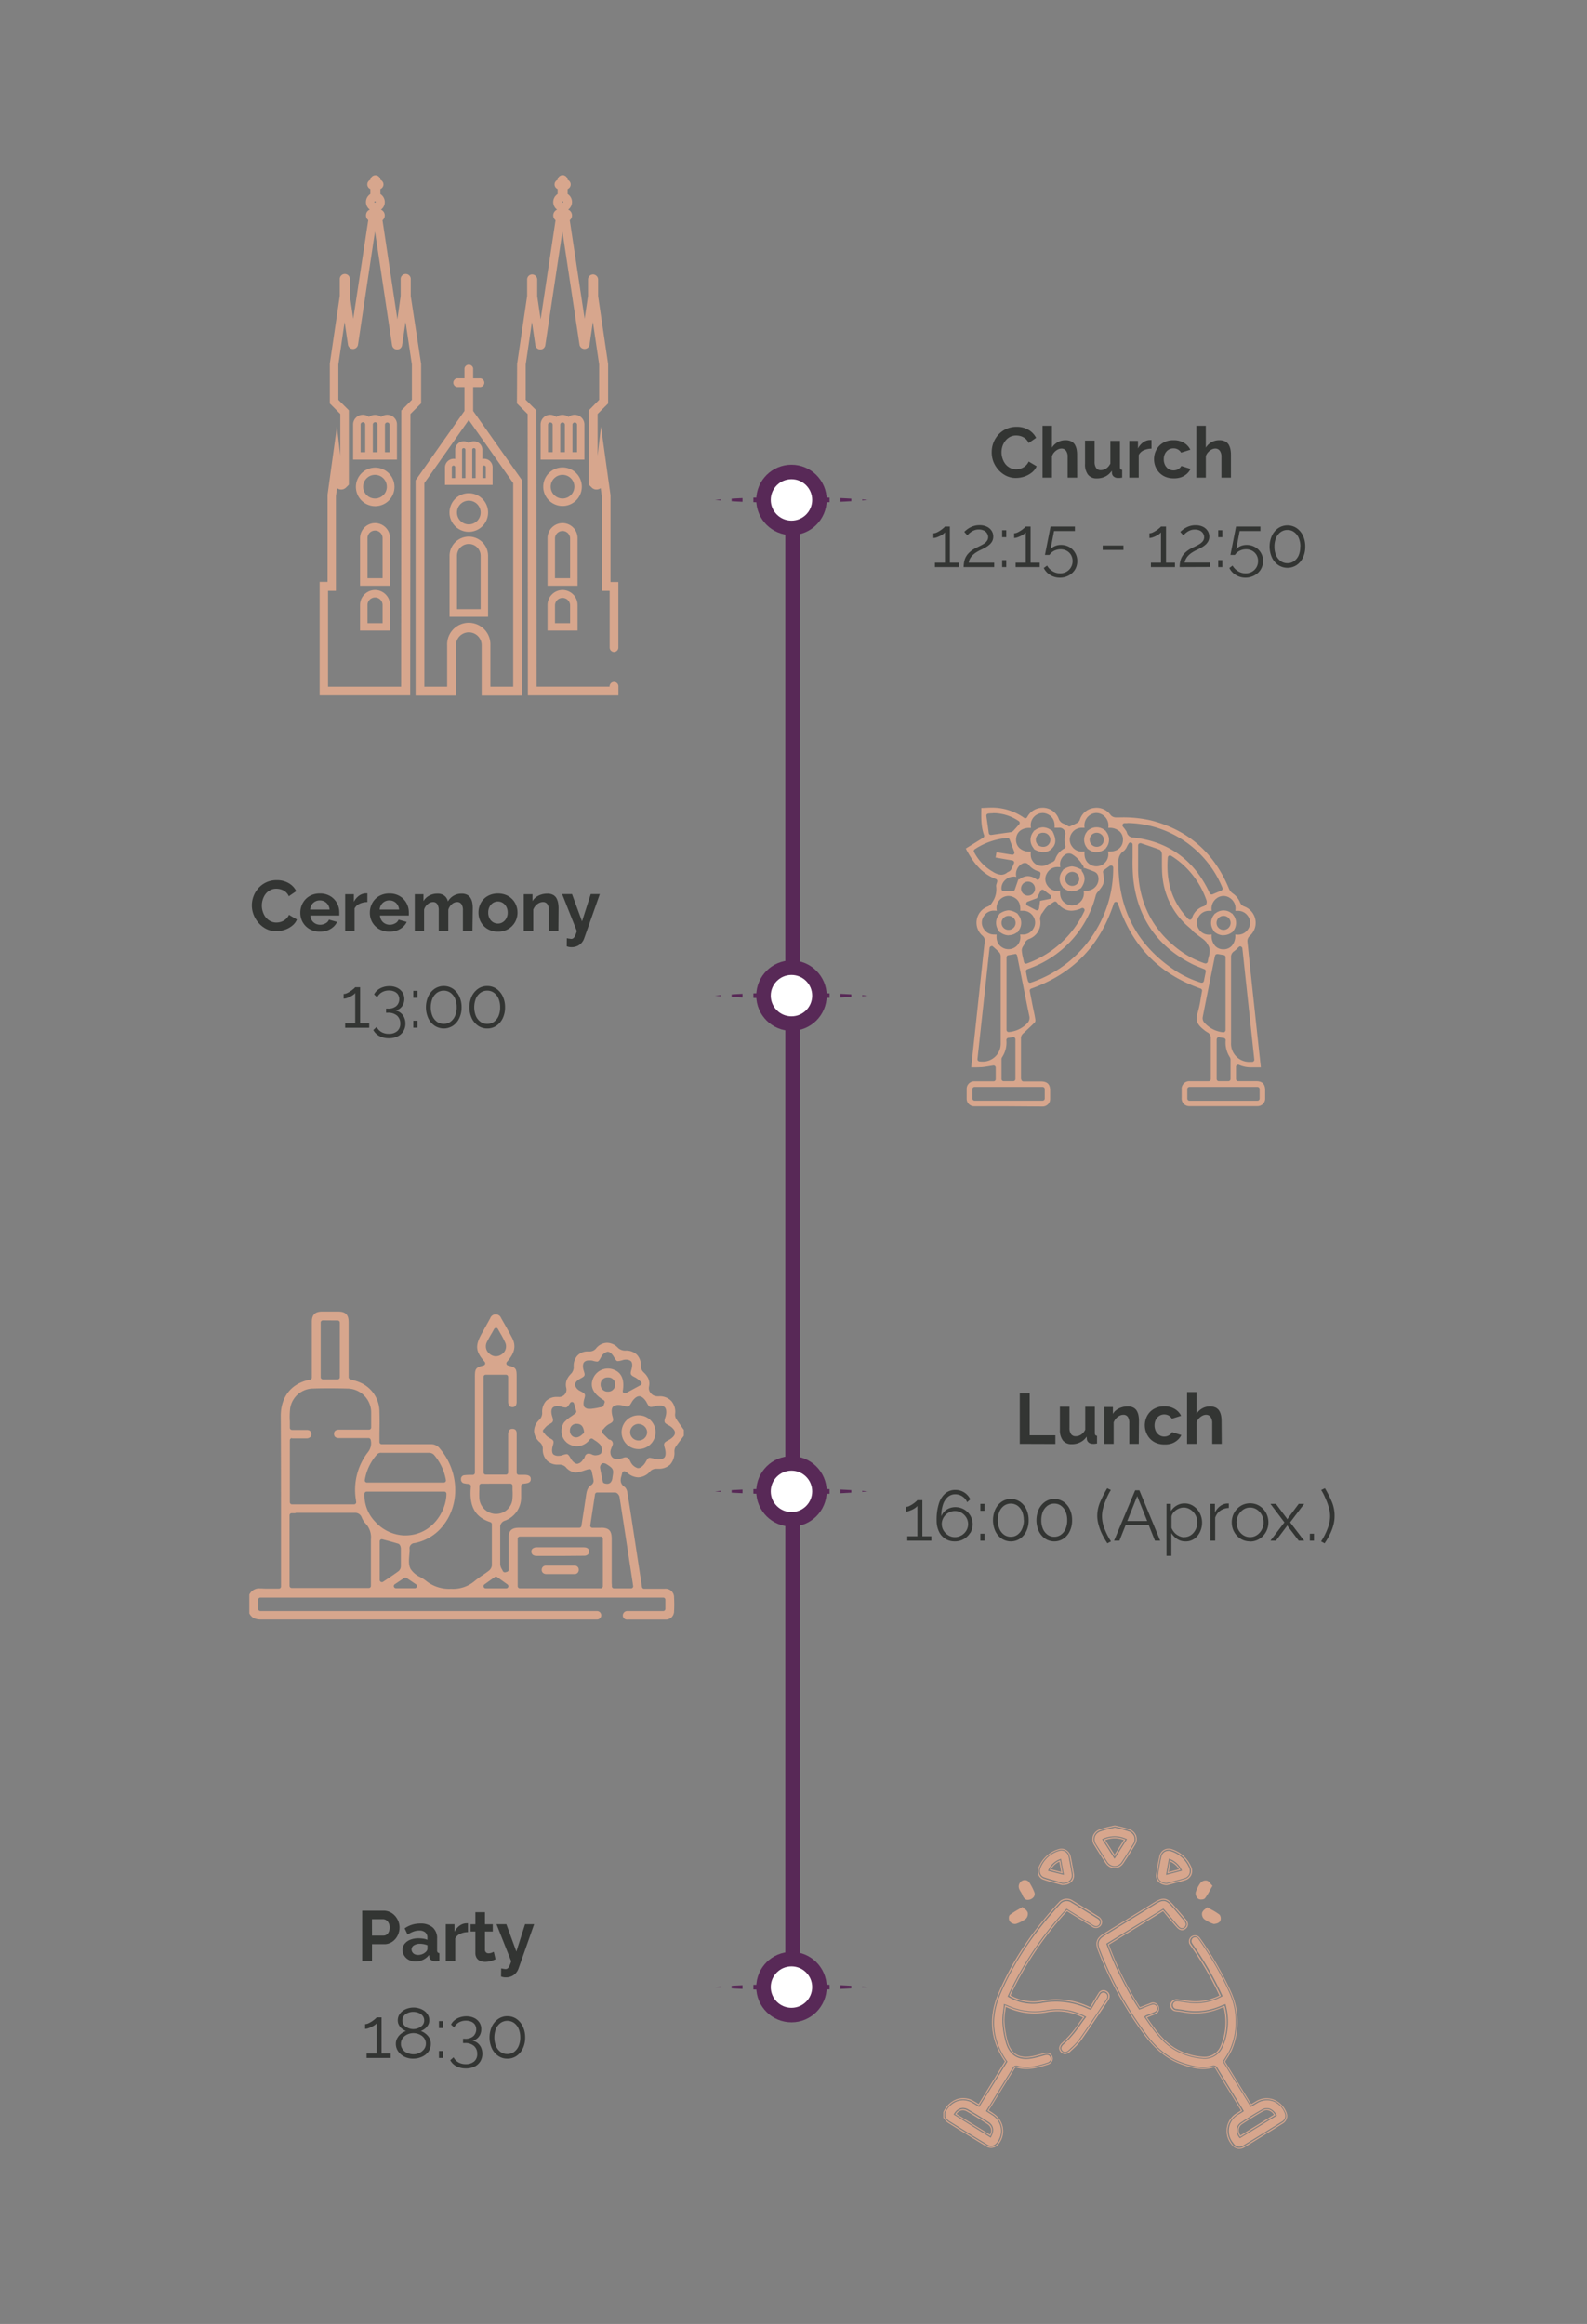 <svg xmlns="http://www.w3.org/2000/svg" viewBox="0 0 547.14 801.22"><rect x="0" y="0" width="547.14" height="801.22" fill="#808080" stroke="none"/><defs><style>.cls-1{fill:none;}.cls-1,.cls-3{stroke:#582957;stroke-miterlimit:10;stroke-width:5px;}.cls-2{fill:#582957;}.cls-3{fill:#fff;}.cls-4{fill:#333533;}.cls-5{fill:#d7a68d;}</style></defs><g id="Layer_2" data-name="Layer 2"><line class="cls-1" x1="273.24" y1="173.07" x2="273.24" y2="685.71"/><polygon class="cls-2" points="246.49 172.35 248.49 172.18 248.49 172.53 246.49 172.35"/><path class="cls-2" d="M252.24,171.92c1.25-.09,2.5-.13,3.75-.2V173c-1.25-.07-2.5-.11-3.75-.2Z"/><path class="cls-2" d="M259.74,171.57c1.25,0,2.5-.08,3.75-.1v1.77c-1.25,0-2.5-.06-3.75-.11Z"/><polygon class="cls-2" points="267.24 171.39 270.99 171.37 270.99 173.34 267.24 173.31 267.24 171.39"/><polygon class="cls-2" points="274.75 171.37 278.5 171.39 278.5 173.31 274.75 173.34 274.75 171.37"/><path class="cls-2" d="M282.25,171.47c1.25,0,2.5.05,3.75.1v1.57c-1.25.05-2.5.08-3.75.1Z"/><path class="cls-2" d="M289.75,171.72c1.25.06,2.5.11,3.75.2v.87c-1.25.09-2.5.13-3.75.2Z"/><polygon class="cls-2" points="297.25 172.18 299.25 172.35 297.25 172.53 297.25 172.18"/><circle class="cls-3" cx="272.87" cy="172.35" r="9.64"/><polygon class="cls-2" points="246.49 685.08 248.49 684.9 248.49 685.25 246.49 685.08"/><path class="cls-2" d="M252.24,684.64c1.25-.08,2.5-.13,3.75-.2v1.27c-1.25-.07-2.5-.11-3.75-.2Z"/><path class="cls-2" d="M259.74,684.3c1.25,0,2.5-.09,3.75-.11V686c-1.25,0-2.5-.05-3.75-.1Z"/><polygon class="cls-2" points="267.24 684.12 270.99 684.09 270.99 686.06 267.24 686.04 267.24 684.12"/><polygon class="cls-2" points="274.75 684.09 278.5 684.12 278.5 686.04 274.75 686.06 274.75 684.09"/><path class="cls-2" d="M282.25,684.19c1.25,0,2.5,0,3.75.1v1.57c-1.25,0-2.5.08-3.75.1Z"/><path class="cls-2" d="M289.75,684.44c1.25.07,2.5.11,3.75.2v.87c-1.25.09-2.5.14-3.75.2Z"/><polygon class="cls-2" points="297.25 684.9 299.25 685.08 297.25 685.26 297.25 684.9"/><circle class="cls-3" cx="272.87" cy="685.08" r="9.64"/><polygon class="cls-2" points="246.49 343.26 248.49 343.08 248.49 343.44 246.49 343.26"/><path class="cls-2" d="M252.24,342.83c1.25-.09,2.5-.14,3.75-.2v1.26c-1.25-.06-2.5-.11-3.75-.19Z"/><path class="cls-2" d="M259.74,342.48c1.25-.05,2.5-.08,3.75-.1v1.77c-1.25,0-2.5-.06-3.75-.11Z"/><polygon class="cls-2" points="267.24 342.3 270.99 342.28 270.99 344.25 267.24 344.22 267.24 342.3"/><polygon class="cls-2" points="274.75 342.27 278.5 342.3 278.5 344.22 274.75 344.25 274.75 342.27"/><path class="cls-2" d="M282.25,342.37c1.25,0,2.5.06,3.75.11V344c-1.25,0-2.5.09-3.75.11Z"/><path class="cls-2" d="M289.75,342.63c1.25.06,2.5.11,3.75.19v.88c-1.25.09-2.5.13-3.75.2Z"/><polygon class="cls-2" points="297.25 343.08 299.25 343.26 297.25 343.44 297.25 343.08"/><circle class="cls-3" cx="272.87" cy="343.26" r="9.64"/><polygon class="cls-2" points="246.49 514.17 248.49 513.99 248.49 514.35 246.49 514.17"/><path class="cls-2" d="M252.24,513.73c1.25-.08,2.5-.13,3.75-.19v1.26c-1.25-.06-2.5-.11-3.75-.19Z"/><path class="cls-2" d="M259.74,513.39c1.25,0,2.5-.08,3.75-.11v1.77c-1.25,0-2.5,0-3.75-.1Z"/><polygon class="cls-2" points="267.24 513.21 270.99 513.18 270.99 515.15 267.24 515.13 267.24 513.21"/><polygon class="cls-2" points="274.75 513.18 278.5 513.21 278.5 515.13 274.75 515.16 274.75 513.18"/><path class="cls-2" d="M282.25,513.28c1.25,0,2.5.06,3.75.11V515c-1.25,0-2.5.08-3.75.11Z"/><path class="cls-2" d="M289.75,513.53c1.25.07,2.5.11,3.75.2v.88c-1.25.08-2.5.13-3.75.2Z"/><polygon class="cls-2" points="297.25 513.99 299.25 514.17 297.25 514.35 297.25 513.99"/><circle class="cls-3" cx="272.87" cy="514.17" r="9.64"/><path class="cls-4" d="M341.91,155.83a9,9,0,0,1,.57-3.15,9.06,9.06,0,0,1,1.69-2.78,8.29,8.29,0,0,1,6.31-2.74,7.83,7.83,0,0,1,4.15,1.06,6.59,6.59,0,0,1,2.58,2.74l-2.57,1.78a4.18,4.18,0,0,0-1.15-1.54,4.91,4.91,0,0,0-1.53-.81,5.67,5.67,0,0,0-1.58-.24,4.61,4.61,0,0,0-2.22.51A4.86,4.86,0,0,0,346.6,152a6.29,6.29,0,0,0-1,1.86,7.1,7.1,0,0,0-.32,2.08,6.8,6.8,0,0,0,.37,2.19,6.19,6.19,0,0,0,1,1.89,5,5,0,0,0,1.62,1.3,4.63,4.63,0,0,0,2.07.47,5.18,5.18,0,0,0,1.61-.27,4.58,4.58,0,0,0,1.54-.85,4.3,4.3,0,0,0,1.16-1.55l2.74,1.62a5.35,5.35,0,0,1-1.7,2.2,8.54,8.54,0,0,1-2.6,1.38,9.43,9.43,0,0,1-2.85.46,7.48,7.48,0,0,1-3.39-.77,8.77,8.77,0,0,1-2.66-2.06,9.68,9.68,0,0,1-1.75-2.89A9,9,0,0,1,341.91,155.83Z"/><path class="cls-4" d="M371.36,164.67h-3.28v-7.1a3.43,3.43,0,0,0-.58-2.19,1.92,1.92,0,0,0-1.58-.73,2.8,2.8,0,0,0-1.24.34,4.09,4.09,0,0,0-2,2.27v7.41h-3.25V146.8h3.25v7.53a5.56,5.56,0,0,1,2-1.89,5.39,5.39,0,0,1,2.66-.67,4.36,4.36,0,0,1,2,.41,3,3,0,0,1,1.23,1.13,5.46,5.46,0,0,1,.6,1.61,9.83,9.83,0,0,1,.17,1.81Z"/><path class="cls-4" d="M374.08,159.92v-8h3.3v7.23a3.68,3.68,0,0,0,.54,2.19,1.83,1.83,0,0,0,1.59.74,3.26,3.26,0,0,0,1.26-.25,3.54,3.54,0,0,0,1.15-.76,4.38,4.38,0,0,0,.9-1.27V152h3.3v9a1.19,1.19,0,0,0,.17.72.82.82,0,0,0,.59.27v2.67l-.82.11-.6,0a2.27,2.27,0,0,1-1.41-.41,1.7,1.7,0,0,1-.67-1.09l-.07-1a5.74,5.74,0,0,1-2.2,2,6.61,6.61,0,0,1-3,.66,3.66,3.66,0,0,1-3-1.27A5.73,5.73,0,0,1,374.08,159.92Z"/><path class="cls-4" d="M397,154.68a6.74,6.74,0,0,0-2.7.57,3.53,3.53,0,0,0-1.71,1.63v7.79h-3.26V152h3v2.62a5.81,5.81,0,0,1,1.75-2.08,4.26,4.26,0,0,1,2.24-.83,2.88,2.88,0,0,0,.4,0,.51.51,0,0,1,.27,0Z"/><path class="cls-4" d="M404.63,164.91a7.21,7.21,0,0,1-2.83-.52,6.3,6.3,0,0,1-2.12-1.45,6.63,6.63,0,0,1-1.34-2.12,6.93,6.93,0,0,1,.34-5.76,6.1,6.1,0,0,1,2.33-2.4,6.92,6.92,0,0,1,3.6-.89,6.81,6.81,0,0,1,3.57.9,5.59,5.59,0,0,1,2.2,2.38l-3.18,1a2.81,2.81,0,0,0-1.1-1.09,3.06,3.06,0,0,0-1.54-.38,3.13,3.13,0,0,0-1.67.46,3.48,3.48,0,0,0-1.21,1.31,4.19,4.19,0,0,0-.45,2,4.23,4.23,0,0,0,.45,2,3.5,3.5,0,0,0,1.21,1.34,3.11,3.11,0,0,0,1.69.48,3.19,3.19,0,0,0,1.13-.19,3.6,3.6,0,0,0,.94-.56,2.11,2.11,0,0,0,.62-.77l3.19,1a5.44,5.44,0,0,1-1.29,1.72,6.13,6.13,0,0,1-2,1.18A7.12,7.12,0,0,1,404.63,164.91Z"/><path class="cls-4" d="M424.39,164.67h-3.28v-7.1a3.49,3.49,0,0,0-.58-2.19,1.92,1.92,0,0,0-1.58-.73,2.84,2.84,0,0,0-1.25.34,4,4,0,0,0-1.18.92,3.84,3.84,0,0,0-.8,1.35v7.41h-3.26V146.8h3.26v7.53a5.48,5.48,0,0,1,2-1.89,5.36,5.36,0,0,1,2.66-.67,4.36,4.36,0,0,1,2,.41,3,3,0,0,1,1.23,1.13,5.46,5.46,0,0,1,.6,1.61,9.83,9.83,0,0,1,.17,1.81Z"/><path class="cls-4" d="M330.62,194v1.51h-8.3V194h3.47V183.52a2.88,2.88,0,0,1-.66.63,7.08,7.08,0,0,1-1.06.64,9.07,9.07,0,0,1-1.19.49,3.42,3.42,0,0,1-1.08.19v-1.61a2.92,2.92,0,0,0,1.23-.32,10.69,10.69,0,0,0,1.27-.73,10.11,10.11,0,0,0,1-.79,1.9,1.9,0,0,0,.46-.49h1.72V194Z"/><path class="cls-4" d="M332.23,195.51a9.74,9.74,0,0,1,.15-1.69,6.16,6.16,0,0,1,.56-1.7,6,6,0,0,1,1.23-1.62A8.8,8.8,0,0,1,336.3,189c.47-.25,1-.49,1.46-.73a12.38,12.38,0,0,0,1.44-.79,3.94,3.94,0,0,0,1.07-1,2.23,2.23,0,0,0,.41-1.33,2.33,2.33,0,0,0-.36-1.22,2.48,2.48,0,0,0-1.07-1,3.93,3.93,0,0,0-1.8-.38,4.19,4.19,0,0,0-1.42.22,5,5,0,0,0-1.13.55,6,6,0,0,0-.83.66l-.57.55-1.05-1.15a6.32,6.32,0,0,1,.55-.52,8.53,8.53,0,0,1,1.1-.8,7.2,7.2,0,0,1,1.6-.71,6.45,6.45,0,0,1,2-.29,5.58,5.58,0,0,1,2.55.53,3.92,3.92,0,0,1,1.63,1.42,3.53,3.53,0,0,1,.56,1.94,3.46,3.46,0,0,1-.42,1.75,4.46,4.46,0,0,1-1.11,1.26,8.16,8.16,0,0,1-1.39.92c-.48.26-.92.48-1.31.66a13.27,13.27,0,0,0-1.93,1.09,6.37,6.37,0,0,0-1.25,1.11,5.12,5.12,0,0,0-.72,1.09A4,4,0,0,0,334,194h8.76v1.51Z"/><path class="cls-4" d="M345.5,185.21v-2.4h1.42v2.4Zm0,10.3v-2.4h1.42v2.4Z"/><path class="cls-4" d="M358.45,194v1.51h-8.3V194h3.48V183.52a2.88,2.88,0,0,1-.66.63,7.21,7.21,0,0,1-1.07.64,8.54,8.54,0,0,1-1.19.49,3.41,3.41,0,0,1-1.07.19v-1.61a2.88,2.88,0,0,0,1.22-.32,10,10,0,0,0,1.27-.73,9.11,9.11,0,0,0,1-.79,1.83,1.83,0,0,0,.47-.49h1.71V194Z"/><path class="cls-4" d="M365.4,199.16a6.27,6.27,0,0,1-3.33-.92,5.78,5.78,0,0,1-2.22-2.41L361,195a5.32,5.32,0,0,0,1.87,1.93,4.86,4.86,0,0,0,2.61.74,4.44,4.44,0,0,0,2.19-.54,4.1,4.1,0,0,0,1.54-1.5,4.2,4.2,0,0,0,.58-2.2,4.13,4.13,0,0,0-.55-2.12,3.89,3.89,0,0,0-1.5-1.43,4.36,4.36,0,0,0-2.11-.51,4.92,4.92,0,0,0-2.16.5,4.1,4.1,0,0,0-1.66,1.46h-1.55l1.94-9.8h8.39v1.55H363.4l-1.2,6.24a4.34,4.34,0,0,1,1.56-1.07,5.33,5.33,0,0,1,2-.38,5.91,5.91,0,0,1,2.88.71,5.48,5.48,0,0,1,2,2,5.38,5.38,0,0,1,.76,2.87,5.5,5.5,0,0,1-.82,3,5.75,5.75,0,0,1-2.19,2A6.43,6.43,0,0,1,365.4,199.16Z"/><path class="cls-4" d="M380.17,189.61v-1.54h7.15v1.54Z"/><path class="cls-4" d="M405.09,194v1.51h-8.3V194h3.48V183.52a3.11,3.11,0,0,1-.66.63,7.76,7.76,0,0,1-1.07.64,9.07,9.07,0,0,1-1.19.49,3.41,3.41,0,0,1-1.07.19v-1.61a2.88,2.88,0,0,0,1.22-.32,10.69,10.69,0,0,0,1.27-.73,10.11,10.11,0,0,0,1-.79,2,2,0,0,0,.47-.49H402V194Z"/><path class="cls-4" d="M406.7,195.51a9.74,9.74,0,0,1,.15-1.69,6.52,6.52,0,0,1,.56-1.7,6,6,0,0,1,1.23-1.62,9.22,9.22,0,0,1,2.13-1.48c.47-.25,1-.49,1.47-.73a13.11,13.11,0,0,0,1.43-.79,4,4,0,0,0,1.08-1,2.23,2.23,0,0,0,.4-1.33,2.41,2.41,0,0,0-.35-1.22,2.56,2.56,0,0,0-1.08-1,3.87,3.87,0,0,0-1.8-.38,4.23,4.23,0,0,0-1.42.22,5,5,0,0,0-1.13.55,6.69,6.69,0,0,0-.83.66l-.56.55-1.06-1.15a7,7,0,0,1,.56-.52,7.44,7.44,0,0,1,2.69-1.51,6.45,6.45,0,0,1,2-.29,5.62,5.62,0,0,1,2.56.53,3.9,3.9,0,0,1,1.62,1.42,3.54,3.54,0,0,1,.57,1.94,3.46,3.46,0,0,1-.43,1.75,4.43,4.43,0,0,1-1.1,1.26,8.65,8.65,0,0,1-1.4.92c-.48.26-.92.48-1.31.66a13.27,13.27,0,0,0-1.93,1.09,6.67,6.67,0,0,0-1.25,1.11,5.12,5.12,0,0,0-.72,1.09,4.37,4.37,0,0,0-.36,1.11h8.77v1.51Z"/><path class="cls-4" d="M420,185.21v-2.4h1.42v2.4Zm0,10.3v-2.4h1.42v2.4Z"/><path class="cls-4" d="M429.4,199.16a6.22,6.22,0,0,1-3.33-.92,5.74,5.74,0,0,1-2.23-2.41l1.1-.83a5.35,5.35,0,0,0,1.88,1.93,4.85,4.85,0,0,0,2.6.74,4.39,4.39,0,0,0,2.19-.54,4.13,4.13,0,0,0,1.55-1.5,4.19,4.19,0,0,0,.57-2.2,4,4,0,0,0-.55-2.12,3.86,3.86,0,0,0-1.49-1.43,4.4,4.4,0,0,0-2.12-.51,4.88,4.88,0,0,0-2.15.5,4.07,4.07,0,0,0-1.67,1.46h-1.54l1.93-9.8h8.4v1.55h-7.15l-1.2,6.24a4.47,4.47,0,0,1,1.57-1.07,5.33,5.33,0,0,1,2-.38,5.84,5.84,0,0,1,2.87.71,5.35,5.35,0,0,1,2.81,4.83,5.59,5.59,0,0,1-.82,3,5.71,5.71,0,0,1-2.2,2A6.39,6.39,0,0,1,429.4,199.16Z"/><path class="cls-4" d="M450,188.45a8.59,8.59,0,0,1-.79,3.77,6.43,6.43,0,0,1-2.18,2.6,5.78,5.78,0,0,1-6.32,0,6.53,6.53,0,0,1-2.19-2.6,9.2,9.2,0,0,1,0-7.55,6.67,6.67,0,0,1,2.19-2.6,5.73,5.73,0,0,1,6.32,0,6.56,6.56,0,0,1,2.18,2.6A8.64,8.64,0,0,1,450,188.45Zm-1.69,0a7.37,7.37,0,0,0-.56-3,4.76,4.76,0,0,0-1.57-2,3.82,3.82,0,0,0-2.32-.74,3.9,3.9,0,0,0-2.34.74,4.77,4.77,0,0,0-1.58,2,7.54,7.54,0,0,0-.56,3,7.37,7.37,0,0,0,.57,3,4.84,4.84,0,0,0,1.58,2,3.9,3.9,0,0,0,2.33.72,3.82,3.82,0,0,0,2.32-.73,4.79,4.79,0,0,0,1.57-2A7.32,7.32,0,0,0,448.27,188.45Z"/><path class="cls-4" d="M127.29,352.82v1.52H119v-1.52h3.47V342.34a2.69,2.69,0,0,1-.66.64,6.31,6.31,0,0,1-1.06.63,9.07,9.07,0,0,1-1.19.49,3.45,3.45,0,0,1-1.08.2v-1.62a2.86,2.86,0,0,0,1.23-.31,10.77,10.77,0,0,0,1.27-.74,11.89,11.89,0,0,0,1-.78,2.05,2.05,0,0,0,.46-.49h1.72v12.46Z"/><path class="cls-4" d="M136.22,348.39a3.85,3.85,0,0,1,1.89.8,4.14,4.14,0,0,1,1.22,1.57,4.9,4.9,0,0,1,.44,2.14,4.83,4.83,0,0,1-.71,2.64,4.6,4.6,0,0,1-2,1.77,6.61,6.61,0,0,1-3,.63,6.79,6.79,0,0,1-3.26-.75,5,5,0,0,1-2.1-2.07l1.15-1.05a4.25,4.25,0,0,0,1.59,1.7,4.92,4.92,0,0,0,2.62.65,4.27,4.27,0,0,0,2.88-.92,3.26,3.26,0,0,0,1.06-2.62,3.52,3.52,0,0,0-1.11-2.72,4.59,4.59,0,0,0-3.17-1h-.62v-1.42h.66a4.19,4.19,0,0,0,2.89-.9,3.2,3.2,0,0,0,.54-4,2.89,2.89,0,0,0-1.26-1,4.54,4.54,0,0,0-1.82-.35,4.83,4.83,0,0,0-2.46.62,4.07,4.07,0,0,0-1.61,1.73l-1.07-1a4.17,4.17,0,0,1,1.2-1.49,5.56,5.56,0,0,1,1.83-1,6.89,6.89,0,0,1,2.25-.36,6.07,6.07,0,0,1,2.67.56,4.43,4.43,0,0,1,1.81,1.55,4.15,4.15,0,0,1,.67,2.34,4.38,4.38,0,0,1-.4,1.84,3.76,3.76,0,0,1-2.84,2.16Z"/><path class="cls-4" d="M142.49,344v-2.4h1.42V344Zm0,10.31v-2.4h1.42v2.4Z"/><path class="cls-4" d="M159.14,347.27a8.61,8.61,0,0,1-.8,3.78,6.39,6.39,0,0,1-2.18,2.59,5.76,5.76,0,0,1-6.31,0,6.49,6.49,0,0,1-2.19-2.59,9.2,9.2,0,0,1,0-7.55,6.62,6.62,0,0,1,2.19-2.61,5.71,5.71,0,0,1,6.31,0,6.51,6.51,0,0,1,2.18,2.61A8.59,8.59,0,0,1,159.14,347.27Zm-1.69,0a7.61,7.61,0,0,0-.56-3,4.9,4.9,0,0,0-1.57-2,4.08,4.08,0,0,0-4.66,0,4.76,4.76,0,0,0-1.58,2,8.14,8.14,0,0,0,0,6,4.79,4.79,0,0,0,1.58,2,4.09,4.09,0,0,0,4.65,0,4.86,4.86,0,0,0,1.57-2A7.45,7.45,0,0,0,157.45,347.27Z"/><path class="cls-4" d="M174.12,347.27a8.6,8.6,0,0,1-.79,3.78,6.55,6.55,0,0,1-2.18,2.59,5.5,5.5,0,0,1-3.17.94,5.44,5.44,0,0,1-3.15-.94,6.57,6.57,0,0,1-2.19-2.59,9.2,9.2,0,0,1,0-7.55,6.7,6.7,0,0,1,2.19-2.61,5.45,5.45,0,0,1,3.15-.95,5.51,5.51,0,0,1,3.17.95,6.68,6.68,0,0,1,2.18,2.61A8.59,8.59,0,0,1,174.12,347.27Zm-1.69,0a7.61,7.61,0,0,0-.56-3,4.9,4.9,0,0,0-1.57-2,3.82,3.82,0,0,0-2.32-.73,3.88,3.88,0,0,0-2.34.73,4.76,4.76,0,0,0-1.58,2,8.27,8.27,0,0,0,0,6,4.79,4.79,0,0,0,1.58,2A3.88,3.88,0,0,0,168,353a3.82,3.82,0,0,0,2.32-.73,4.86,4.86,0,0,0,1.57-2A7.45,7.45,0,0,0,172.43,347.27Z"/><path class="cls-4" d="M86.84,312.11a8.73,8.73,0,0,1,.58-3.14,8.58,8.58,0,0,1,1.69-2.78,8.34,8.34,0,0,1,2.7-2,8.48,8.48,0,0,1,3.6-.74,7.92,7.92,0,0,1,4.15,1.05,6.52,6.52,0,0,1,2.58,2.74L99.57,309a3.9,3.9,0,0,0-1.15-1.54,4.35,4.35,0,0,0-1.53-.81,5.59,5.59,0,0,0-1.58-.25,4.57,4.57,0,0,0-2.21.52,4.85,4.85,0,0,0-1.57,1.34,6.2,6.2,0,0,0-.94,1.87,7,7,0,0,0-.32,2.08,6.54,6.54,0,0,0,.37,2.19,5.83,5.83,0,0,0,1,1.88,4.94,4.94,0,0,0,1.61,1.3,4.5,4.5,0,0,0,2.07.48,5.29,5.29,0,0,0,1.62-.27,4.7,4.7,0,0,0,1.54-.86,4.24,4.24,0,0,0,1.15-1.54l2.74,1.62a5.4,5.4,0,0,1-1.7,2.2,8.47,8.47,0,0,1-2.59,1.37,9.24,9.24,0,0,1-2.86.46,7.35,7.35,0,0,1-3.39-.77,8.7,8.7,0,0,1-2.65-2.05,9.6,9.6,0,0,1-1.75-2.89A8.82,8.82,0,0,1,86.84,312.11Z"/><path class="cls-4" d="M110.27,321.2a7.3,7.3,0,0,1-2.79-.52,6.49,6.49,0,0,1-2.13-1.43,6.38,6.38,0,0,1-1.35-2.07,6.69,6.69,0,0,1-.46-2.5,6.79,6.79,0,0,1,.82-3.3,6.27,6.27,0,0,1,2.32-2.42,6.85,6.85,0,0,1,3.62-.91,6.72,6.72,0,0,1,3.57.91,6.28,6.28,0,0,1,2.3,2.39,6.58,6.58,0,0,1,.81,3.22c0,.21,0,.41,0,.6s0,.34,0,.47H107a3.34,3.34,0,0,0,.55,1.71,3.2,3.2,0,0,0,1.22,1.09,3.47,3.47,0,0,0,1.58.38,3.8,3.8,0,0,0,1.87-.48,2.46,2.46,0,0,0,1.19-1.28l2.79.78a5,5,0,0,1-1.3,1.74,6.29,6.29,0,0,1-2,1.19A7.74,7.74,0,0,1,110.27,321.2Zm-3.35-7.62h6.71a3.84,3.84,0,0,0-.55-1.66,3.22,3.22,0,0,0-1.19-1.1,3.46,3.46,0,0,0-1.64-.4,3.34,3.34,0,0,0-1.61.4,3.16,3.16,0,0,0-1.17,1.1A3.71,3.71,0,0,0,106.92,313.58Z"/><path class="cls-4" d="M126.65,311a6.52,6.52,0,0,0-2.69.58,3.51,3.51,0,0,0-1.72,1.63V321H119v-12.7h3v2.62a5.76,5.76,0,0,1,1.75-2.09A4.34,4.34,0,0,1,126,308a1.76,1.76,0,0,0,.39,0,.77.77,0,0,1,.27,0Z"/><path class="cls-4" d="M134.24,321.2a7.3,7.3,0,0,1-2.79-.52,6.49,6.49,0,0,1-2.13-1.43,6.38,6.38,0,0,1-1.35-2.07,6.69,6.69,0,0,1-.46-2.5,6.79,6.79,0,0,1,.82-3.3,6.2,6.2,0,0,1,2.32-2.42,6.84,6.84,0,0,1,3.61-.91,6.73,6.73,0,0,1,3.58.91,6.35,6.35,0,0,1,2.3,2.39,6.58,6.58,0,0,1,.81,3.22,5.74,5.74,0,0,1,0,.6c0,.18,0,.34,0,.47H131a3.44,3.44,0,0,0,.56,1.71,3.2,3.2,0,0,0,1.22,1.09,3.47,3.47,0,0,0,1.58.38,3.8,3.8,0,0,0,1.87-.48,2.46,2.46,0,0,0,1.19-1.28l2.79.78a5,5,0,0,1-1.3,1.74,6.29,6.29,0,0,1-2,1.19A7.74,7.74,0,0,1,134.24,321.2Zm-3.35-7.62h6.7a3.59,3.59,0,0,0-.55-1.66,3.12,3.12,0,0,0-1.18-1.1,3.46,3.46,0,0,0-1.64-.4,3.34,3.34,0,0,0-1.61.4,3.16,3.16,0,0,0-1.17,1.1A3.59,3.59,0,0,0,130.89,313.58Z"/><path class="cls-4" d="M162.88,321H159.6v-7.09a3.72,3.72,0,0,0-.52-2.22,1.72,1.72,0,0,0-1.46-.7,2.76,2.76,0,0,0-1.83.73,4.11,4.11,0,0,0-1.23,1.9V321h-3.3v-7.09a3.8,3.8,0,0,0-.52-2.22,1.67,1.67,0,0,0-1.44-.7,2.88,2.88,0,0,0-1.84.72,3.82,3.82,0,0,0-1.25,1.88V321H143v-12.7h3v2.37a5,5,0,0,1,2-1.9,5.74,5.74,0,0,1,2.8-.67,3.73,3.73,0,0,1,2.49.77,3.53,3.53,0,0,1,1.14,1.92,5.28,5.28,0,0,1,4.75-2.69,3.9,3.9,0,0,1,1.92.42,3.17,3.17,0,0,1,1.16,1.14,4.9,4.9,0,0,1,.58,1.61,10.9,10.9,0,0,1,.15,1.79Z"/><path class="cls-4" d="M171.67,321.2a6.92,6.92,0,0,1-2.8-.54,6.28,6.28,0,0,1-3.45-3.54,6.91,6.91,0,0,1-.46-2.48,7.13,7.13,0,0,1,.46-2.55,6.09,6.09,0,0,1,1.32-2.09,6.2,6.2,0,0,1,2.12-1.43,7.11,7.11,0,0,1,2.79-.52,7.21,7.21,0,0,1,2.83.52,6.25,6.25,0,0,1,2.11,1.43,6.16,6.16,0,0,1,1.35,2.09,6.92,6.92,0,0,1,.47,2.55,6.71,6.71,0,0,1-.47,2.48,6.36,6.36,0,0,1-1.35,2.09,6.16,6.16,0,0,1-2.11,1.45A7,7,0,0,1,171.67,321.2Zm-3.35-6.56a4.26,4.26,0,0,0,.44,1.94,3.31,3.31,0,0,0,1.21,1.35,3.17,3.17,0,0,0,1.7.48,3,3,0,0,0,1.69-.5,3.42,3.42,0,0,0,1.21-1.34,4,4,0,0,0,.46-2,4,4,0,0,0-.46-1.93,3.52,3.52,0,0,0-1.21-1.35,3.19,3.19,0,0,0-3.4,0,3.42,3.42,0,0,0-1.2,1.35A4.25,4.25,0,0,0,168.32,314.64Z"/><path class="cls-4" d="M192.51,321h-3.28v-7.09a3.72,3.72,0,0,0-.53-2.22,1.76,1.76,0,0,0-1.51-.7,3,3,0,0,0-1.33.33,4.09,4.09,0,0,0-1.2.92,4.52,4.52,0,0,0-.82,1.35V321h-3.26v-12.7h3v2.37a4.56,4.56,0,0,1,1.24-1.38,5.91,5.91,0,0,1,1.74-.87,6.9,6.9,0,0,1,2.11-.32,4.08,4.08,0,0,1,2,.42,3,3,0,0,1,1.18,1.15,5.58,5.58,0,0,1,.56,1.61,10.71,10.71,0,0,1,.16,1.78Z"/><path class="cls-4" d="M195.42,323.45l.82.16c.25,0,.47.07.65.08a1.2,1.2,0,0,0,.77-.23,2.17,2.17,0,0,0,.6-.82,10,10,0,0,0,.61-1.65l-5.07-12.74h3.41l3.45,9.41,3-9.41h3.13l-5.39,15.27a4.59,4.59,0,0,1-.89,1.54,4.31,4.31,0,0,1-1.48,1.1,4.94,4.94,0,0,1-2,.4,5.12,5.12,0,0,1-.78-.06,4.17,4.17,0,0,1-.86-.24Z"/><path class="cls-4" d="M321.1,529.66v1.52h-8.3v-1.52h3.48V519.18a2.69,2.69,0,0,1-.66.64,7.21,7.21,0,0,1-1.07.64c-.4.19-.8.35-1.19.49a3.41,3.41,0,0,1-1.07.19v-1.61a2.88,2.88,0,0,0,1.22-.32,9.54,9.54,0,0,0,1.27-.74,10.16,10.16,0,0,0,1-.78,2.5,2.5,0,0,0,.47-.49H318v12.46Z"/><path class="cls-4" d="M334.5,528.45a6.13,6.13,0,0,1-2.21,2.17,6.24,6.24,0,0,1-3.14.8,6,6,0,0,1-3.21-.87,5.87,5.87,0,0,1-2.22-2.51,8.69,8.69,0,0,1-.81-3.89,18,18,0,0,1,.81-5.86,7.5,7.5,0,0,1,2.25-3.47,5.26,5.26,0,0,1,3.36-1.15,5.72,5.72,0,0,1,3.11.87,5.63,5.63,0,0,1,2.08,2.37l-1.08,1a4.43,4.43,0,0,0-4.11-2.74,3.83,3.83,0,0,0-2.53.91,5.91,5.91,0,0,0-1.67,2.59,12.3,12.3,0,0,0-.6,4.09,4.7,4.7,0,0,1,1.07-1.66,5,5,0,0,1,1.68-1.1,5.53,5.53,0,0,1,2.07-.4,6,6,0,0,1,5.18,2.91,5.94,5.94,0,0,1,0,6Zm-3,.89a4.8,4.8,0,0,0,1.65-1.64,4.39,4.39,0,0,0,0-4.5,4.8,4.8,0,0,0-1.65-1.64,4.33,4.33,0,0,0-2.26-.61,4.44,4.44,0,0,0-2.29.61,4.68,4.68,0,0,0-1.65,1.63,4.4,4.4,0,0,0,0,4.49,4.94,4.94,0,0,0,1.66,1.65,4.2,4.2,0,0,0,2.25.63A4.38,4.38,0,0,0,331.46,529.34Z"/><path class="cls-4" d="M338,520.87v-2.4h1.42v2.4Zm0,10.31v-2.4h1.42v2.4Z"/><path class="cls-4" d="M354.64,524.12a8.59,8.59,0,0,1-.8,3.77,6.32,6.32,0,0,1-2.18,2.59,5.76,5.76,0,0,1-6.31,0,6.5,6.5,0,0,1-2.19-2.59,9.2,9.2,0,0,1,0-7.55,6.6,6.6,0,0,1,2.19-2.6,5.66,5.66,0,0,1,6.31,0,6.42,6.42,0,0,1,2.18,2.6A8.61,8.61,0,0,1,354.64,524.12Zm-1.69,0a7.62,7.62,0,0,0-.56-3,4.9,4.9,0,0,0-1.57-2,4.08,4.08,0,0,0-4.66,0,4.76,4.76,0,0,0-1.58,2,8.14,8.14,0,0,0,0,6,4.82,4.82,0,0,0,1.58,2,3.87,3.87,0,0,0,2.32.72,3.83,3.83,0,0,0,2.33-.74,4.83,4.83,0,0,0,1.57-2A7.52,7.52,0,0,0,353,524.12Z"/><path class="cls-4" d="M369.62,524.12a8.59,8.59,0,0,1-.79,3.77,6.4,6.4,0,0,1-2.18,2.59,5.78,5.78,0,0,1-6.32,0,6.5,6.5,0,0,1-2.19-2.59,9.2,9.2,0,0,1,0-7.55,6.6,6.6,0,0,1,2.19-2.6,5.68,5.68,0,0,1,6.32,0,6.5,6.5,0,0,1,2.18,2.6A8.6,8.6,0,0,1,369.62,524.12Zm-1.69,0a7.45,7.45,0,0,0-.56-3,4.82,4.82,0,0,0-1.57-2,3.82,3.82,0,0,0-2.32-.73,3.9,3.9,0,0,0-2.34.73,4.84,4.84,0,0,0-1.58,2,7.62,7.62,0,0,0-.56,3,7.43,7.43,0,0,0,.57,3,4.9,4.9,0,0,0,1.58,2,3.9,3.9,0,0,0,2.33.72,3.82,3.82,0,0,0,2.32-.74,4.75,4.75,0,0,0,1.57-2A7.35,7.35,0,0,0,367.93,524.12Z"/><path class="cls-4" d="M378.29,522.71a12.26,12.26,0,0,1,1-4.86,39.65,39.65,0,0,1,2.43-4.76l1.27.61a18.08,18.08,0,0,0-1,1.81,24.69,24.69,0,0,0-1,2.31,19.08,19.08,0,0,0-.77,2.51,10.68,10.68,0,0,0-.29,2.45,12,12,0,0,0,.83,4.16,22.23,22.23,0,0,0,2.27,4.48l-1.24.66a25.87,25.87,0,0,1-1.8-3.1,16.92,16.92,0,0,1-1.2-3.15A11.67,11.67,0,0,1,378.29,522.71Z"/><path class="cls-4" d="M391.36,513.8h1.45L400,531.18h-1.81l-2.17-5.44H388.1l-2.17,5.44h-1.84Zm4.15,10.6-3.44-8.6-3.43,8.6Z"/><path class="cls-4" d="M408.7,531.42a5.09,5.09,0,0,1-2.86-.82,6.48,6.48,0,0,1-2-2.05v7.84h-1.67V518.47h1.5V521a5.73,5.73,0,0,1,2-1.94,5.25,5.25,0,0,1,2.72-.74,5.41,5.41,0,0,1,2.42.54,6.26,6.26,0,0,1,1.91,1.48,6.92,6.92,0,0,1,1.71,4.55,7.4,7.4,0,0,1-.72,3.27,6,6,0,0,1-2,2.4A5.18,5.18,0,0,1,408.7,531.42Zm-.47-1.46a4.17,4.17,0,0,0,1.89-.43,4.44,4.44,0,0,0,1.43-1.16,5.38,5.38,0,0,0,.92-1.64,5.66,5.66,0,0,0,.31-1.88,5.26,5.26,0,0,0-.35-1.94,5.12,5.12,0,0,0-2.53-2.75,4.21,4.21,0,0,0-1.86-.41,4,4,0,0,0-1.33.24,5.32,5.32,0,0,0-1.31.69,5,5,0,0,0-1,1,2.56,2.56,0,0,0-.51,1.19v3.89a5.78,5.78,0,0,0,1,1.62,5,5,0,0,0,1.53,1.14A4.11,4.11,0,0,0,408.23,530Z"/><path class="cls-4" d="M423.65,519.89a5.36,5.36,0,0,0-2.92.93,4.74,4.74,0,0,0-1.78,2.43v7.93h-1.66V518.47h1.57v3a6.1,6.1,0,0,1,1.75-2.18,4.37,4.37,0,0,1,2.31-.93l.43,0,.3,0Z"/><path class="cls-4" d="M431,531.42a6.17,6.17,0,0,1-2.56-.52,6.28,6.28,0,0,1-2-1.44,6.54,6.54,0,0,1-1.31-2.09,6.77,6.77,0,0,1-.46-2.5,6.9,6.9,0,0,1,.46-2.54,6.53,6.53,0,0,1,1.33-2.09,6.21,6.21,0,0,1,2-1.44,6.39,6.39,0,0,1,5.05,0,6.28,6.28,0,0,1,2,1.44,6.51,6.51,0,0,1,1.32,2.09,6.91,6.91,0,0,1,.47,2.54,6.77,6.77,0,0,1-.47,2.5,6.54,6.54,0,0,1-1.31,2.09,6.08,6.08,0,0,1-4.54,2Zm-4.65-6.52a5.35,5.35,0,0,0,.62,2.56,5,5,0,0,0,1.68,1.83,4.31,4.31,0,0,0,2.33.67,4.15,4.15,0,0,0,2.32-.69,4.91,4.91,0,0,0,1.69-1.86,5.48,5.48,0,0,0,0-5.14,5,5,0,0,0-1.69-1.84,4.14,4.14,0,0,0-2.32-.68,4.09,4.09,0,0,0-2.33.7,5.2,5.2,0,0,0-1.68,1.86A5.42,5.42,0,0,0,426.3,524.9Z"/><path class="cls-4" d="M439.89,518.47l3.74,5,.2.36.19-.36,3.73-5h1.88l-4.85,6.39,4.85,6.32h-1.88L444,526.23l-.19-.34-.2.34-3.72,4.95H438l4.82-6.32L438,518.47Z"/><path class="cls-4" d="M451.59,531.18v-2.4H453v2.4Z"/><path class="cls-4" d="M460.11,522.71a12.07,12.07,0,0,1-.42,3.12,16.92,16.92,0,0,1-1.2,3.15,27.4,27.4,0,0,1-1.81,3.1l-1.22-.66a22.23,22.23,0,0,0,2.27-4.48,12,12,0,0,0,.84-4.16,10.72,10.72,0,0,0-.3-2.45,17.73,17.73,0,0,0-.78-2.51c-.33-.82-.67-1.59-1-2.31a14.81,14.81,0,0,0-1-1.81l1.3-.61a39.44,39.44,0,0,1,2.41,4.76A12.42,12.42,0,0,1,460.11,522.71Z"/><path class="cls-4" d="M351.58,497.79V480.41H355v14.42h8.86v3Z"/><path class="cls-4" d="M365.41,493v-8h3.31v7.23a3.68,3.68,0,0,0,.54,2.19,1.85,1.85,0,0,0,1.59.74,3.45,3.45,0,0,0,2.41-1,4.17,4.17,0,0,0,.89-1.27v-7.88h3.31v9a1.24,1.24,0,0,0,.17.73.84.84,0,0,0,.59.26v2.67l-.82.11a4.41,4.41,0,0,1-.6,0,2.33,2.33,0,0,1-1.41-.41,1.69,1.69,0,0,1-.67-1.09l-.08-1a5.54,5.54,0,0,1-2.19,1.95,6.48,6.48,0,0,1-3,.67,3.73,3.73,0,0,1-3-1.27A5.8,5.8,0,0,1,365.41,493Z"/><path class="cls-4" d="M392.61,497.79h-3.28V490.7a3.75,3.75,0,0,0-.52-2.22,1.79,1.79,0,0,0-1.51-.7,2.86,2.86,0,0,0-1.33.34,3.93,3.93,0,0,0-1.2.92,4,4,0,0,0-.82,1.35v7.4h-3.26v-12.7h3v2.37a4.59,4.59,0,0,1,1.25-1.38,6.17,6.17,0,0,1,1.74-.87,6.79,6.79,0,0,1,2.1-.32,4,4,0,0,1,2,.43,2.85,2.85,0,0,1,1.18,1.15,5,5,0,0,1,.56,1.61,9.55,9.55,0,0,1,.16,1.77Z"/><path class="cls-4" d="M401.45,498a7.21,7.21,0,0,1-2.83-.52,6.3,6.3,0,0,1-2.12-1.45,6.88,6.88,0,0,1-1-7.89,6.08,6.08,0,0,1,2.33-2.39,6.92,6.92,0,0,1,3.6-.9,6.72,6.72,0,0,1,3.57.91,5.51,5.51,0,0,1,2.2,2.37l-3.18,1a3,3,0,0,0-1.1-1.09,3.25,3.25,0,0,0-3.21.09,3.41,3.41,0,0,0-1.21,1.31,4.58,4.58,0,0,0,0,4,3.46,3.46,0,0,0,1.21,1.35,3.11,3.11,0,0,0,1.69.48,3.19,3.19,0,0,0,1.13-.2,3.31,3.31,0,0,0,.94-.55,2.2,2.2,0,0,0,.62-.77l3.19,1a5.29,5.29,0,0,1-1.29,1.71,6,6,0,0,1-2,1.19A7.12,7.12,0,0,1,401.45,498Z"/><path class="cls-4" d="M421.21,497.79h-3.28V490.7a3.55,3.55,0,0,0-.58-2.2,1.91,1.91,0,0,0-1.58-.72,2.71,2.71,0,0,0-1.25.34,4.13,4.13,0,0,0-2,2.27v7.4h-3.26V479.92h3.26v7.54a5.38,5.38,0,0,1,4.63-2.57,4.48,4.48,0,0,1,2,.41,3.08,3.08,0,0,1,1.23,1.14,5.36,5.36,0,0,1,.6,1.61,9.8,9.8,0,0,1,.17,1.8Z"/><path class="cls-4" d="M134.69,708v1.52h-8.3V708h3.48V697.51a2.69,2.69,0,0,1-.66.64,7.19,7.19,0,0,1-1.07.63,9,9,0,0,1-1.18.49,3.55,3.55,0,0,1-1.08.2v-1.62a2.74,2.74,0,0,0,1.22-.32,8.89,8.89,0,0,0,1.27-.73,10.52,10.52,0,0,0,1-.78,2.2,2.2,0,0,0,.47-.49h1.71V708Z"/><path class="cls-4" d="M148.52,704.72a4.32,4.32,0,0,1-.84,2.65,5.56,5.56,0,0,1-2.23,1.75,7.2,7.2,0,0,1-3,.63,6.58,6.58,0,0,1-3.09-.7,5.6,5.6,0,0,1-2.11-1.85,4.51,4.51,0,0,1-.78-2.58,3.88,3.88,0,0,1,.53-2,5.19,5.19,0,0,1,1.32-1.51,5.43,5.43,0,0,1,1.63-.88,6.22,6.22,0,0,1-1.42-.85,4,4,0,0,1-1-1.24,3.23,3.23,0,0,1-.39-1.57,3.83,3.83,0,0,1,.47-1.91,4.64,4.64,0,0,1,1.26-1.39,5.34,5.34,0,0,1,1.76-.86,6.81,6.81,0,0,1,1.94-.29,6.72,6.72,0,0,1,1.92.29,5.78,5.78,0,0,1,1.77.84,4.43,4.43,0,0,1,1.27,1.39,3.7,3.7,0,0,1,.48,1.9,3.19,3.19,0,0,1-.41,1.59,4.23,4.23,0,0,1-1.06,1.25,6,6,0,0,1-1.45.85,5.29,5.29,0,0,1,1.75,1,5.08,5.08,0,0,1,1.28,1.53A4.09,4.09,0,0,1,148.52,704.72Zm-1.69-.12a3.16,3.16,0,0,0-.37-1.56,3.76,3.76,0,0,0-1-1.15,5.11,5.11,0,0,0-3-.95,4.88,4.88,0,0,0-2,.45,4.18,4.18,0,0,0-1.62,1.28,3.18,3.18,0,0,0-.62,2,2.91,2.91,0,0,0,.38,1.52,3.7,3.7,0,0,0,1,1.15A4.7,4.7,0,0,0,141,708a4.94,4.94,0,0,0,1.56.25,4.74,4.74,0,0,0,2-.46,4.22,4.22,0,0,0,1.63-1.29A3.07,3.07,0,0,0,146.83,704.6Zm-8.1-8a2.38,2.38,0,0,0,.58,1.61,3.61,3.61,0,0,0,1.45,1,4.72,4.72,0,0,0,1.72.35,4.57,4.57,0,0,0,1.75-.36,3.69,3.69,0,0,0,1.44-1,2.42,2.42,0,0,0,.58-1.64,2.48,2.48,0,0,0-.54-1.6,3.3,3.3,0,0,0-1.41-1,5,5,0,0,0-1.85-.35,4.66,4.66,0,0,0-1.8.36,3.32,3.32,0,0,0-1.39,1A2.55,2.55,0,0,0,138.73,696.64Z"/><path class="cls-4" d="M151.34,699.2v-2.4h1.42v2.4Zm0,10.31v-2.4h1.42v2.4Z"/><path class="cls-4" d="M162.75,703.56a3.94,3.94,0,0,1,1.88.79,4.28,4.28,0,0,1,1.23,1.58,5.05,5.05,0,0,1,.44,2.14,4.92,4.92,0,0,1-.71,2.64,4.69,4.69,0,0,1-2,1.77,6.55,6.55,0,0,1-3,.62,6.75,6.75,0,0,1-3.25-.74,5,5,0,0,1-2.11-2.07l1.15-1a4.25,4.25,0,0,0,1.59,1.7,4.94,4.94,0,0,0,2.62.65,4.27,4.27,0,0,0,2.88-.92,3.26,3.26,0,0,0,1.06-2.62,3.51,3.51,0,0,0-1.11-2.72,4.52,4.52,0,0,0-3.17-1h-.61V702.9h.66a4.19,4.19,0,0,0,2.89-.9,3.23,3.23,0,0,0,.54-4,2.89,2.89,0,0,0-1.26-1,4.59,4.59,0,0,0-1.83-.35,4.83,4.83,0,0,0-2.46.62,4,4,0,0,0-1.6,1.73l-1.08-1a4.39,4.39,0,0,1,1.2-1.49,5.51,5.51,0,0,1,1.84-1,6.89,6.89,0,0,1,2.25-.36,6.1,6.1,0,0,1,2.67.56,4.5,4.5,0,0,1,1.81,1.55,4.12,4.12,0,0,1,.66,2.34,4.37,4.37,0,0,1-.39,1.84,3.8,3.8,0,0,1-2.84,2.16Z"/><path class="cls-4" d="M181.06,702.44a8.61,8.61,0,0,1-.8,3.78,6.44,6.44,0,0,1-2.17,2.59,5.51,5.51,0,0,1-3.18.94,5.43,5.43,0,0,1-3.14-.94,6.57,6.57,0,0,1-2.19-2.59,9.2,9.2,0,0,1,0-7.55,6.7,6.7,0,0,1,2.19-2.61,5.44,5.44,0,0,1,3.14-.95,5.52,5.52,0,0,1,3.18.95,6.57,6.57,0,0,1,2.17,2.61A8.59,8.59,0,0,1,181.06,702.44Zm-1.69,0a7.57,7.57,0,0,0-.56-3,4.9,4.9,0,0,0-1.57-2,4.08,4.08,0,0,0-4.66,0,4.76,4.76,0,0,0-1.58,2,8.27,8.27,0,0,0,0,6,4.79,4.79,0,0,0,1.58,2,3.87,3.87,0,0,0,2.32.72,3.82,3.82,0,0,0,2.33-.73,4.86,4.86,0,0,0,1.57-2A7.45,7.45,0,0,0,179.37,702.44Z"/><path class="cls-4" d="M124.87,676.12V658.74h7.37a5,5,0,0,1,2.22.49,5.43,5.43,0,0,1,1.75,1.32,6.39,6.39,0,0,1,1.14,1.86,5.73,5.73,0,0,1,.4,2.11,6.14,6.14,0,0,1-.66,2.77,5.54,5.54,0,0,1-1.87,2.17,4.84,4.84,0,0,1-2.83.83h-4.14v5.83Zm3.38-8.79h3.92a1.93,1.93,0,0,0,1.13-.34,2.36,2.36,0,0,0,.77-1,3.83,3.83,0,0,0,.28-1.48A3.21,3.21,0,0,0,134,663a2.44,2.44,0,0,0-.86-1,2.1,2.1,0,0,0-1.14-.33h-3.77Z"/><path class="cls-4" d="M138.76,672.37a3.48,3.48,0,0,1,.69-2.15,4.67,4.67,0,0,1,1.94-1.44,7.46,7.46,0,0,1,2.87-.52,11.42,11.42,0,0,1,1.64.12,6,6,0,0,1,1.45.4v-.71a2.39,2.39,0,0,0-.71-1.83,3.08,3.08,0,0,0-2.13-.65,5.67,5.67,0,0,0-2,.37,11.47,11.47,0,0,0-2,1l-1-2.13a9.34,9.34,0,0,1,2.58-1.26,9.64,9.64,0,0,1,2.81-.4,6.28,6.28,0,0,1,4.27,1.34,4.86,4.86,0,0,1,1.53,3.87v4a1.17,1.17,0,0,0,.18.73.91.91,0,0,0,.6.26v2.67l-.79.12a2.6,2.6,0,0,1-.6,0,2.23,2.23,0,0,1-1.48-.43,1.66,1.66,0,0,1-.6-1.07l-.08-.66a5.79,5.79,0,0,1-2.1,1.67,6,6,0,0,1-2.55.59,4.81,4.81,0,0,1-2.29-.54,4,4,0,0,1-1.59-1.44A3.69,3.69,0,0,1,138.76,672.37Zm8,.62a2.13,2.13,0,0,0,.44-.55,1.19,1.19,0,0,0,.17-.53v-1.26a7,7,0,0,0-1.27-.37,6.74,6.74,0,0,0-1.3-.13,3.85,3.85,0,0,0-2.1.53,1.65,1.65,0,0,0-.81,1.43,1.7,1.7,0,0,0,.26.91,1.92,1.92,0,0,0,.78.71,2.67,2.67,0,0,0,1.23.26,3.89,3.89,0,0,0,1.45-.28A3.71,3.71,0,0,0,146.74,673Z"/><path class="cls-4" d="M161.35,666.13a6.52,6.52,0,0,0-2.69.58,3.48,3.48,0,0,0-1.71,1.63v7.78h-3.26V663.41h3V666a5.81,5.81,0,0,1,1.75-2.08,4.34,4.34,0,0,1,2.24-.83,1.77,1.77,0,0,0,.39,0,.59.59,0,0,1,.27,0Z"/><path class="cls-4" d="M170.85,675.48a10.76,10.76,0,0,1-1,.41,8.26,8.26,0,0,1-1.24.34,7,7,0,0,1-1.36.14,4.35,4.35,0,0,1-1.69-.32,2.6,2.6,0,0,1-1.21-1,3.16,3.16,0,0,1-.46-1.8v-7.33h-1.66v-2.5h1.66v-4.16h3.31v4.16h2.69v2.5h-2.69v6.21a1.25,1.25,0,0,0,.37,1,1.27,1.27,0,0,0,.88.3,2.87,2.87,0,0,0,1-.18l.8-.33Z"/><path class="cls-4" d="M172.79,678.62c.29.06.56.12.82.16s.46.07.64.08a1.24,1.24,0,0,0,.78-.23,2.28,2.28,0,0,0,.59-.82,11.3,11.3,0,0,0,.62-1.65l-5.07-12.75h3.4l3.45,9.42,3-9.42h3.13l-5.38,15.28a4.79,4.79,0,0,1-.9,1.54,4.31,4.31,0,0,1-1.48,1.1,4.86,4.86,0,0,1-2,.4,5.16,5.16,0,0,1-.79-.06,4.6,4.6,0,0,1-.85-.24Z"/><path class="cls-5" d="M141.61,102.06V96.32a1.74,1.74,0,1,0-3.47,0V102L137,110.1l-5.13-34.16a1.34,1.34,0,0,0,.21-.2,2.19,2.19,0,0,0,.57-1.58,2.1,2.1,0,0,0-1.32-1.86v0a3.27,3.27,0,0,0-.18-5.39V65.18a1.74,1.74,0,0,0,0-3.2,1.74,1.74,0,0,0-3.46,0,1.72,1.72,0,0,0-1.06,1.6,1.7,1.7,0,0,0,1.05,1.59v1.72a3.27,3.27,0,0,0-.18,5.39v0a2.55,2.55,0,0,0-.75.49,2.17,2.17,0,0,0-.57,1.59,2.09,2.09,0,0,0,.78,1.53l-5.17,34-1.17-7.88V96.32a1.74,1.74,0,1,0-3.47,0V102l-3.44,23.32,0,13.78,3.62,3.62v14.35l-1.17-10-3.23,23.47,0,.07v30h-2.73v39.12h31.22l.08-97,3.69-3.68V125.48ZM129.27,69.41h.06a.23.23,0,0,1,.19.23.22.22,0,0,1-.22.22h-.06a.22.22,0,0,1-.2-.18A.31.31,0,0,1,129.27,69.41ZM142,137.85l-3.64,3.68-.07,95.22H113.09V203.69h2.72V171.06l.38-2.77a2.31,2.31,0,0,0,.68.35,2.34,2.34,0,0,0,2.41-.54l1-1V141.47l-3.62-3.62V125.7L118.81,111l1.16,7.83a1.75,1.75,0,0,0,3.46,0l5.85-39L135.17,119a1.76,1.76,0,0,0,1.73,1.5,1.72,1.72,0,0,0,1.73-1.5l1.19-8L142,125.65Z"/><path class="cls-5" d="M129.3,180.34a5.18,5.18,0,0,0-5.17,5.17v16.42h10.34V185.51A5.18,5.18,0,0,0,129.3,180.34Zm2.6,19h-5.2V185.51a2.6,2.6,0,0,1,5.2,0Z"/><path class="cls-5" d="M135.91,144a3.38,3.38,0,0,0-4.51-.26,3.5,3.5,0,0,0-4.21,0,3.35,3.35,0,0,0-5.45,2.62v12.11h15.12v-12.1A3.25,3.25,0,0,0,135.91,144Zm-10,11.91h-1.58v-9.55a.79.79,0,1,1,1.58,0Zm4.21,0h-1.58v-9.55a.79.79,0,0,1,1.58,0Zm4.19,0h-1.59v-9.55a.8.8,0,0,1,1.59,0Z"/><path class="cls-5" d="M129.3,203.41a5.18,5.18,0,0,0-5.17,5.17v8.82h10.34v-8.82A5.18,5.18,0,0,0,129.3,203.41Zm2.6,11.43h-5.2v-6.26a2.6,2.6,0,1,1,5.2,0Z"/><path class="cls-5" d="M134,163.11A6.65,6.65,0,1,0,136,167.8,6.61,6.61,0,0,0,134,163.11Zm-1.82,7.55a4,4,0,0,1-2.9,1.21,4.08,4.08,0,1,1,4.08-4.07A3.94,3.94,0,0,1,132.2,170.66Z"/><path class="cls-5" d="M213.19,223.23V200.65h-2.71V170.73l-3.28-23.62-1.17,10V142.72l3.62-3.62V125.48l-3.45-23.4V96.45a1.8,1.8,0,0,0-1.54-1.83,1.74,1.74,0,0,0-1.93,1.72V102l-1.17,7.91-5.13-34a2.13,2.13,0,0,0,.78-1.53,2.17,2.17,0,0,0-.57-1.58,2.15,2.15,0,0,0-.76-.52v0a3.32,3.32,0,0,0,1.33-2.63,3.27,3.27,0,0,0-1.51-2.76v-1.7a1.74,1.74,0,0,0,0-3.2,1.73,1.73,0,0,0-3.45,0,1.73,1.73,0,0,0,0,3.19v1.72a3.26,3.26,0,0,0-.18,5.39v0a2.13,2.13,0,0,0-.76,3.43,1.52,1.52,0,0,0,.22.22l-5.14,34.16-1.18-8V96.43a1.79,1.79,0,0,0-1.56-1.81,1.73,1.73,0,0,0-1.91,1.72V102l-3.46,23.47-.06,13.6,3.69,3.68.08,97h31.22v-3.13a1.52,1.52,0,0,0-1.52-1.53h0a1.52,1.52,0,0,0-1.52,1.53v.11H185l-.07-95.07v-.15l-3.69-3.68V125.7L183.39,111l1.18,8a1.76,1.76,0,0,0,1.73,1.5A1.72,1.72,0,0,0,188,119l5.9-39.19,5.89,39a1.74,1.74,0,0,0,1.73,1.49,1.72,1.72,0,0,0,1.73-1.5l1.15-7.82,2.16,14.66v12.2L203,141.47V167.1l1,1a2.3,2.3,0,0,0,2.41.54,2.11,2.11,0,0,0,.68-.36l.38,2.72v32.69h2.72v19.54a1.53,1.53,0,0,0,1.52,1.53h0A1.53,1.53,0,0,0,213.19,223.23ZM194,69.86h-.07a.22.22,0,0,1-.19-.22.24.24,0,0,1,.22-.23h0a.24.24,0,0,1,.22.23A.22.22,0,0,1,194,69.86Z"/><path class="cls-5" d="M193.94,180.34a5.18,5.18,0,0,0-5.17,5.17v16.42h10.35V185.51A5.19,5.19,0,0,0,193.94,180.34Zm2.61,19h-5.21V185.51a2.61,2.61,0,0,1,5.21,0Z"/><path class="cls-5" d="M198.12,143a3.3,3.3,0,0,0-2.11.75,3.42,3.42,0,0,0-4.2,0,3.5,3.5,0,0,0-2.14-.75,3.25,3.25,0,0,0-2.29.95,3.37,3.37,0,0,0-1,2.41v12.11h15.1V146.35A3.37,3.37,0,0,0,198.12,143Zm-7.59,12.9h-1.59v-9.54a.8.8,0,0,1,1.59,0Zm4.21,0h-1.59v-9.54a.8.8,0,0,1,1.59,0Zm4.21,0h-1.59v-9.54a.8.8,0,0,1,1.59,0Z"/><path class="cls-5" d="M193.94,203.41a5.18,5.18,0,0,0-5.17,5.17v8.82h10.35v-8.82A5.19,5.19,0,0,0,193.94,203.41Zm2.61,11.43h-5.21v-6.26a2.61,2.61,0,0,1,5.21,0Z"/><path class="cls-5" d="M193.94,161.15a6.65,6.65,0,1,0,6.65,6.64A6.65,6.65,0,0,0,193.94,161.15Zm0,10.72a4.08,4.08,0,1,1,4.08-4.08A4.08,4.08,0,0,1,193.94,171.87Z"/><path class="cls-5" d="M163.13,141.69v-8.24h2.16a1.51,1.51,0,1,0,0-3h-2.16V127a1.52,1.52,0,0,0-3,0v3.44h-2.16a1.51,1.51,0,1,0,0,3h2.16v8.24L143.35,165.5l-.07.1v74.19H157.2V222.44a4.43,4.43,0,0,1,8.86,0v17.35H180V165.6Zm13.8,95.06h-7.86V222.44a7.46,7.46,0,1,0-14.91,0v14.31H146.3v-70.2l15.31-21.75,15.32,21.75Z"/><path class="cls-5" d="M161.63,185a6.65,6.65,0,0,0-6.64,6.64v21h13.28v-21A6.65,6.65,0,0,0,161.63,185ZM165.71,210h-8.16V191.62a4.08,4.08,0,1,1,8.16,0Z"/><path class="cls-5" d="M161.63,170.05a6.65,6.65,0,1,0,6.64,6.64A6.65,6.65,0,0,0,161.63,170.05Zm0,10.73a4.08,4.08,0,1,1,4.08-4.07A4.08,4.08,0,0,1,161.63,180.78Z"/><path class="cls-5" d="M166.3,158.23v-3.15a2.93,2.93,0,0,0-4.68-2.35,2.89,2.89,0,0,0-1.74-.58,2.94,2.94,0,0,0-2.94,2.93v3.14a3,3,0,0,0-3.52,2.88v6.07h16.41V161.1A2.92,2.92,0,0,0,166.3,158.23Zm-9.36,6.6h-1.18V161.1a.59.59,0,0,1,.6-.59.58.58,0,0,1,.58.53Zm3.53,0h-1.18v-9.75a.58.58,0,0,1,.59-.59.6.6,0,0,1,.59.59Zm3.51,0h-1.17v-9.78a.57.57,0,0,1,.57-.56.59.59,0,0,1,.6.59Zm3.52,0h-1.18v-3.78a.56.56,0,0,1,.59-.54.58.58,0,0,1,.59.59Z"/><path class="cls-5" d="M90.11,558.35c-2.14,0-3.36-.62-4.15-2.13v-6.45a3.69,3.69,0,0,1,3.64-2.14h.48c.68.05,1.4.07,2.28.07l1.84,0,1.94,0a.74.74,0,0,0,.74-.74v-1.88q0-7.93,0-15.87c0-13.4,0-27.26-.08-40.89-.07-6.74,3.71-11.48,10.11-12.67a.75.75,0,0,0,.6-.73V455.75c0-2.45,1.09-3.55,3.5-3.56h5.61c2.51,0,3.58,1.1,3.58,3.64q0,6.62,0,13.21v5.74a.75.75,0,0,0,.51.71l1.33.42a14.54,14.54,0,0,1,2.44.88,11,11,0,0,1,6.35,10c.07,2.32.05,4.62,0,7.05,0,1.09,0,2.2,0,3.32a.75.75,0,0,0,.74.75h10c2.3,0,4.6,0,6.9,0h0a3.74,3.74,0,0,1,3.14,1.46c6.57,7.72,7.15,18.8,1.36,26.34A16.29,16.29,0,0,1,142.93,532a1.79,1.79,0,0,0-1.71,2.15c0,.67-.05,1.33-.11,2-.14,1.67-.28,3.39.44,4.76a7.9,7.9,0,0,0,3.3,2.79,14.22,14.22,0,0,1,2,1.28,12.69,12.69,0,0,0,8.49,2.79h.42a11.4,11.4,0,0,0,7.75-2.59,30.56,30.56,0,0,1,3-2.2c.67-.45,1.36-.93,2-1.43a2.61,2.61,0,0,0,1.06-1.85c0-3.35,0-6.75,0-10v-4.21a.75.75,0,0,0-.52-.71c-5.32-1.72-7.39-5.52-6.71-12.33a.75.75,0,0,0-.63-.81l-.57-.07c-.34,0-.65-.09-1-.15a1.3,1.3,0,0,1-1.2-1.44,1.25,1.25,0,0,1,1.22-1.38,15.77,15.77,0,0,1,1.86-.11l1,0a.75.75,0,0,0,.71-.74v-33c0-2.93.25-3.26,3-4a.75.75,0,0,0,.37-1.21c-3.17-3.63-3.36-5.55-1-9.79l.91-1.64c.66-1.19,1.35-2.43,2-3.62a2,2,0,0,1,3.78,0c1.3,2.23,2.55,4.47,3.72,6.68,1.51,2.85,1,5.28-1.75,8.38a.74.74,0,0,0-.16.71.75.75,0,0,0,.52.5c2.74.71,3,1,3,3.85V477c0,2.08,0,4.17,0,6.26,0,1.23-.48,1.86-1.42,1.88h0c-1.25,0-1.51-1.05-1.51-1.94,0-2,0-3.93,0-5.93v-2.57a.75.75,0,0,0-.74-.75h-7a.75.75,0,0,0-.74.75v32.95a.75.75,0,0,0,.74.75h7a.75.75,0,0,0,.74-.75v-4.41c0-2.82,0-5.65,0-8.47a3.65,3.65,0,0,1,.18-1.31,1.2,1.2,0,0,1,1.18-.84,1.78,1.78,0,0,1,.39,0c.59.11,1.19.39,1.19,1.62v13.5a.74.74,0,0,0,.74.74H181c1.91.05,2,1,2,1.39,0,.67-.16,1.37-1.8,1.56l-.55.08-.35.05a.75.75,0,0,0-.63.74v1.23c0,.87,0,1.72,0,2.58a8.52,8.52,0,0,1-5.57,8.16,2.25,2.25,0,0,0-1.65,2.36c0,1.9,0,3.81,0,5.71,0,2.3,0,4.67,0,7a3.69,3.69,0,0,0,.6,1.71c.1.19.21.38.29.57a.74.74,0,0,0,.68.45l.19,0,.61-.16a.75.75,0,0,0,.55-.72v-4.91q0-3,0-6.08c0-2.5,1-3.47,3.54-3.47h20.81a.75.75,0,0,0,.73-.63c.17-1.13.34-2.25.52-3.36.37-2.41.74-4.8,1.08-7.19.25-1.73.63-2.88,1.84-3.6a1.72,1.72,0,0,0,.74-1.56c-.16-1-.36-1.91-.53-2.67l-.14-.63a.75.75,0,0,0-.72-.59.69.69,0,0,0-.2,0c-.51.14-1,.29-1.51.45a13,13,0,0,1-3,.71h-.2a5,5,0,0,1-3.3-1.87,3,3,0,0,0-2-.83h-.19l-.61,0a5,5,0,0,1-3.71-1.47,5.38,5.38,0,0,1-1.38-4,3,3,0,0,0-.92-2.15,5.45,5.45,0,0,1-2.09-3.91,5.38,5.38,0,0,1,1.89-4,3.31,3.31,0,0,0,.91-2.28,5.56,5.56,0,0,1,1.34-4.14,5.18,5.18,0,0,1,3.86-1.39h.42a2.52,2.52,0,0,0,2.64-3.25c-.35-1.74.17-3.21,1.71-4.78a3.28,3.28,0,0,0,.9-2.25,5.27,5.27,0,0,1,1.3-4,4.85,4.85,0,0,1,3.64-1.4h.51a2.78,2.78,0,0,0,2.26-1.06,5,5,0,0,1,3.8-1.92,5.3,5.3,0,0,1,3.77,1.76,3.56,3.56,0,0,0,2.35.93h.23a5.34,5.34,0,0,1,3.93,1.42,5.42,5.42,0,0,1,1.38,4,2.88,2.88,0,0,0,.87,2c1.74,1.59,2.32,3.15,1.91,5.06a2.52,2.52,0,0,0,.57,2.12,2.94,2.94,0,0,0,2.24,1.14h.17l.6,0a5.4,5.4,0,0,1,4.15,1.67,5.7,5.7,0,0,1,1.26,4.54,2.9,2.9,0,0,0,.48,1.73c.61.93,1.26,1.84,1.89,2.73l.65.91V495l-.67.89c-.68.9-1.38,1.82-2.05,2.77a3,3,0,0,0-.53,1.72,6.1,6.1,0,0,1-1.44,4.52,5.55,5.55,0,0,1-4.11,1.47h0l-.62,0h-.14a2.93,2.93,0,0,0-2,.84,5.68,5.68,0,0,1-4.15,2.13,5.9,5.9,0,0,1-3.72-1.53,3.91,3.91,0,0,0-.45-.3l-.24-.15a.73.73,0,0,0-.4-.13.63.63,0,0,0-.27.06.69.69,0,0,0-.45.51l-.1.4c-.06.26-.11.47-.17.68-.4,1.26-.56,2.71,1.19,3.83a3.21,3.21,0,0,1,.86,1.92c.74,4.42,1.43,8.92,2.09,13.28,0,0,2.13,13.94,2.94,19.2a.73.73,0,0,0,.73.63h4.42l2.71,0a2.92,2.92,0,0,1,3.2,3,39.8,39.8,0,0,1,0,4.78,2.84,2.84,0,0,1-3.06,2.84l-2.12,0h-7.38l-3.48,0a1.43,1.43,0,0,1-1.62-1.41,1.52,1.52,0,0,1,1.64-1.53h12.29a.75.75,0,0,0,.74-.75v-3.16a.74.74,0,0,0-.74-.74H89.77a.75.75,0,0,0-.75.74v3.16a.76.76,0,0,0,.75.75H205.15c.22,0,.45,0,.67,0a1.46,1.46,0,0,1,0,2.92l-.52,0H159.63q-34.75,0-69.5,0Zm117.05-31.64c2.78,0,3.72,1,3.73,3.77v14.78c0,.35,0,.71.05,1.08l0,.56a.74.74,0,0,0,.74.71h5.87a.73.73,0,0,0,.57-.26.74.74,0,0,0,.17-.59l-1.93-12.65q-1.37-9-2.77-18c-.1-.61-.77-1.53-1.5-1.55-1.18,0-2.34,0-3.22,0h-3a.73.73,0,0,0-.73.62c-.56,3.65-1.09,7.09-1.64,10.72a.74.74,0,0,0,.17.59.73.73,0,0,0,.56.26h2.88ZM171,543.57a.7.7,0,0,0-.44.14L167,546.25a.75.75,0,0,0,.44,1.35h7.09a.75.75,0,0,0,.71-.52.77.77,0,0,0-.28-.83l-3.56-2.54A.69.69,0,0,0,171,543.57Zm8.23-13.81a.75.75,0,0,0-.75.74v16.35a.75.75,0,0,0,.75.74h27.87a.74.74,0,0,0,.74-.74V530.5a.74.74,0,0,0-.74-.74Zm-77.31-8.07c-.31,0-.63,0-1,0l-.4,0a.74.74,0,0,0-.69.74v24.31a.74.74,0,0,0,.74.74h26.57a.74.74,0,0,0,.74-.74c0-1.53,0-3.05,0-4.56,0-3.76,0-7.66,0-11.46a6.93,6.93,0,0,0-1.86-5.48,6.76,6.76,0,0,1-1.33-2.13,2.38,2.38,0,0,0-2.47-1.53l-12.1,0h-8.29Zm37.83,22.21a.72.72,0,0,0-.42.13l-3.24,2.17a.73.73,0,0,0-.29.83.74.74,0,0,0,.71.53H143a.74.74,0,0,0,.71-.53.72.72,0,0,0-.3-.83L140.15,544A.79.79,0,0,0,139.74,543.9Zm-8.09-13.24a.75.75,0,0,0-.75.74v13.32a.75.75,0,0,0,.4.65.73.73,0,0,0,.35.09.69.69,0,0,0,.41-.13l1.37-.91c1.42-.95,2.75-1.84,4-2.77a2.31,2.31,0,0,0,.76-1.72c0-1.9,0-3.88,0-6.06,0-.36-.18-1.43-.91-1.66-1.38-.42-2.78-.8-4.14-1.16l-1.35-.36A.63.63,0,0,0,131.65,530.66Zm-5.27-16.4a.74.74,0,0,0-.74.69,13.18,13.18,0,0,0,3.61,9.59,14.23,14.23,0,0,0,10,4.82h.42c9.27,0,14.22-8.35,14.23-14.37a.78.78,0,0,0-.21-.52.75.75,0,0,0-.53-.22ZM166,511.52a.74.74,0,0,0-.74.74c0,.49,0,1,0,1.42a28.25,28.25,0,0,0,0,2.92,5.82,5.82,0,0,0,5.41,5.34H171a5.64,5.64,0,0,0,5.6-4.58,19.18,19.18,0,0,0,.1-3.55c0-.52,0-1,0-1.56a.74.74,0,0,0-.74-.74ZM100.68,495.8a.75.75,0,0,0-.75.74v21.37a.75.75,0,0,0,.75.74h21.38a.75.75,0,0,0,.56-.25.74.74,0,0,0,.17-.59l-.1-.79a21.25,21.25,0,0,1,4.11-16.3,4.92,4.92,0,0,0,1-4.33.74.74,0,0,0-.73-.59h-5.91c-1.45,0-2.9,0-4.34,0-.63,0-1.68-.21-1.66-1.48,0-.93.59-1.41,1.72-1.43l3.65,0h5.06c.36,0,.72,0,1.1,0l.56,0a.74.74,0,0,0,.71-.74v-1.61c0-1.13,0-2.2,0-3.28a8.27,8.27,0,0,0-8.27-8.54c-1.85-.05-3.75-.08-5.67-.08s-3.9,0-5.9.08a8.07,8.07,0,0,0-8.08,6.84,26.67,26.67,0,0,0-.11,4.57c0,.7,0,1.4,0,2.11a.75.75,0,0,0,.74.75h5.06c1,0,1.49.41,1.59,1.33a1.32,1.32,0,0,1-.28,1.05,1.84,1.84,0,0,1-1.37.53c-.64,0-1.28,0-1.92,0h-3.08Zm107.38,8.65a1.06,1.06,0,0,0-.54.14,1.66,1.66,0,0,0-.61,1.62c.2,1.14.43,2.25.66,3.36l.26,1.25a.72.72,0,0,0,.49.55,3.06,3.06,0,0,0,1,.19c1.46,0,1.72-1.43,1.81-1.9l0-.2c.52-2.84.39-3.14-2-4.66A2.17,2.17,0,0,0,208.06,504.45Zm-68.6-3.58h-7.89a1.93,1.93,0,0,0-1.52.49,17.34,17.34,0,0,0-4.28,8.92.74.74,0,0,0,.17.59.73.73,0,0,0,.57.26H153a.73.73,0,0,0,.57-.26.74.74,0,0,0,.16-.61,18,18,0,0,0-4.16-8.74,2.45,2.45,0,0,0-1.74-.65Zm76.11,1.55c1,0,1.28.52,1.82,1.56a4,4,0,0,0,2.48,2.18h.18c1,0,2.08-1.29,2.43-1.91.84-1.5,1.09-1.65,1.52-1.65a6.7,6.7,0,0,1,1.69.38,4.89,4.89,0,0,0,1.35.19,3,3,0,0,0,1.89-.55c1-.85.32-3.17.32-3.2-.55-1.79-.42-2.07,1.29-2.94.08-.05,2.15-1.12,2.17-2.5,0-1.12-1.37-2.16-2.1-2.55-1.7-.91-1.77-1.08-1.16-3,.21-.63.55-2.44-.29-3.29a2.45,2.45,0,0,0-1.77-.55,5.4,5.4,0,0,0-1.51.21,5.56,5.56,0,0,1-1.44.28c-.47,0-.77-.15-1.5-1.57-.38-.72-1.39-2.09-2.53-2.14h0c-1.22,0-2.29,1.48-2.61,2.05-.75,1.36-1.05,1.5-1.51,1.5a5.58,5.58,0,0,1-1.5-.31,5.42,5.42,0,0,0-1.52-.22,3,3,0,0,0-1.84.52c-1,.82-.32,3.23-.29,3.33.48,1.62.32,2-1.19,2.75a6.26,6.26,0,0,0-1.65,1.41c-.19.21-.38.42-.58.61a.77.77,0,0,0-.24.53.75.75,0,0,0,.22.53l.57.58c.47.47.93.95,1.41,1.41a1.62,1.62,0,0,0,.58.32l.11,0a1.41,1.41,0,0,1,.78,1.95c-.06.17-.13.33-.2.5s-.21.5-.29.76a2.85,2.85,0,0,0,.23,2.62,2.21,2.21,0,0,0,1.89.83,4.47,4.47,0,0,0,.93-.1,12.56,12.56,0,0,0,1.52-.47Zm-20.25-1.08c.43,0,.71.16,1.48,1.54.27.5,1.21,1.79,2.24,1.79a2.71,2.71,0,0,0,1.83-1.27,5.2,5.2,0,0,1,.37-.43,1.77,1.77,0,0,0,.36-.71,1,1,0,0,1,.06-.16,1.32,1.32,0,0,1,1.29-.93,2.79,2.79,0,0,1,.66.1,2.26,2.26,0,0,1,.43.17,2.86,2.86,0,0,0,1.14.31c.21,0,1.93-.06,2.19-1a3.17,3.17,0,0,0-.39-2.62,8.52,8.52,0,0,0-1.84-1.5c-.26-.18-.52-.35-.77-.54a.76.76,0,0,0-1,.13,5.67,5.67,0,0,1-4.41,2.4,5.74,5.74,0,0,1-1.83-.32,5.08,5.08,0,0,1-3.54-4.72,5.52,5.52,0,0,1,.84-3.14,12.73,12.73,0,0,1,2.61-2.18c.45-.32.9-.64,1.35-1a.74.74,0,0,0,.26-.79l-.75-2.59a.73.73,0,0,0-.61-.52h-.11a.72.72,0,0,0-.62.35c-.89,1.42-1.15,1.56-1.57,1.56a6.36,6.36,0,0,1-1.56-.33,4.87,4.87,0,0,0-1.23-.16,2.18,2.18,0,0,0-1.67.56c-.81.89-.25,2.69-.19,2.89.57,1.76.46,2.06-1.12,2.9a5,5,0,0,0-1.35,1.19c-.15.17-.3.33-.46.49a.73.73,0,0,0-.22.52.74.74,0,0,0,.21.53c.16.16.31.35.46.53a5.12,5.12,0,0,0,1.41,1.28c1.7.87,1.81,1.11,1.29,2.83,0,0-.68,2.25.31,3a2.78,2.78,0,0,0,1.61.43,4.63,4.63,0,0,0,1.34-.2A5.76,5.76,0,0,1,195.32,501.34Zm3.51-10.46a2.22,2.22,0,0,0-2.34,2.23,2.43,2.43,0,0,0,.62,1.81,2.07,2.07,0,0,0,1.52.63h.28a3.43,3.43,0,0,0,1.72-.93,3.35,3.35,0,0,1,.4-.31.73.73,0,0,0,.32-.71c-.08-.67-.35-2.71-2.46-2.71ZM203,469.06a2.12,2.12,0,0,0-1.55.5c-.68.69-.47,2.11-.27,2.77.62,2,.64,2-1.29,3.06,0,0-1.84,1-1.64,2.18a3.34,3.34,0,0,0,1.76,2c1.89,1,1.93,1.07,1.34,3.06,0,.08-.55,1.95.34,2.66a2.34,2.34,0,0,0,1.56.44c.34,0,.68,0,1-.07a19.08,19.08,0,0,0,2.16-.36l1.09-.21a.75.75,0,0,0,.56-.47l.37-1a.74.74,0,0,0-.31-.9c-3.71-2.25-4.87-4.76-3.57-7.67a5.55,5.55,0,0,1,5.05-3.23,5.38,5.38,0,0,1,1.59.24c3,.94,4.19,3.38,3.53,7.46a.75.75,0,0,0,.3.73.76.76,0,0,0,.43.14.64.64,0,0,0,.35-.1l5-2.72a.74.74,0,0,0,.39-.59.73.73,0,0,0-.29-.65l-.52-.43a6.76,6.76,0,0,0-1.37-1c-1.71-.85-1.81-1.07-1.24-3,0-.07.57-1.94-.3-2.66a2.68,2.68,0,0,0-1.66-.49,3.65,3.65,0,0,0-1,.13,7.45,7.45,0,0,1-1.77.39c-.42,0-.66-.14-1.49-1.61,0,0-.93-1.61-2-1.61h-.12a3.28,3.28,0,0,0-2.12,1.69c-.82,1.54-1.06,1.69-1.5,1.69a6.61,6.61,0,0,1-1.55-.32A4.84,4.84,0,0,0,203,469.06Zm6.46,5.82a2.33,2.33,0,0,0-2.39,2.41,2.37,2.37,0,0,0,2.45,2.5h.1a2.38,2.38,0,0,0,2.46-2.53,2.32,2.32,0,0,0-2.49-2.38ZM111.3,455.22a.74.74,0,0,0-.74.74V474.8a.74.74,0,0,0,.74.74h5.12a.74.74,0,0,0,.74-.74V456a.74.74,0,0,0-.74-.74ZM171,457.83a.75.75,0,0,0-.65.38c-.27.5-.54,1-.8,1.44-.6,1-1.16,2-1.66,3a3.24,3.24,0,0,0,1,4.19,3.28,3.28,0,0,0,2.07.77,3.49,3.49,0,0,0,1.95-.64,3.23,3.23,0,0,0,1.24-4.15,31.28,31.28,0,0,0-1.67-3.17l-.84-1.48a.75.75,0,0,0-.65-.38Zm22.12,84.85h-2.88c-.6,0-1.21,0-1.82,0-1,0-1.68-.57-1.66-1.47a1.42,1.42,0,0,1,1.56-1.44c1.62,0,3.24,0,4.86,0s3.24,0,4.85,0a1.38,1.38,0,0,1,1.5,1.48,1.41,1.41,0,0,1-1.57,1.43c-.64,0-1.28,0-1.91,0Zm.38-6.26h-8.43c-.68,0-1.84-.2-1.86-1.46a1.32,1.32,0,0,1,.34-1,2.26,2.26,0,0,1,1.6-.5h16.07c1.84,0,1.85,1.08,1.86,1.43a1.45,1.45,0,0,1-.36,1,2,2,0,0,1-1.43.47Zm26.68-36.82a5.82,5.82,0,1,1-.11-11.64h.09a5.82,5.82,0,1,1,.06,11.64Zm0-8.68a2.93,2.93,0,0,0-2.93,2.78,2.77,2.77,0,0,0,.77,2,3,3,0,0,0,2.08.93h0a2.9,2.9,0,0,0,3-2.77,2.84,2.84,0,0,0-.82-2,3,3,0,0,0-2-.9Z"/><path class="cls-5" d="M347.68,381.4H335.9a2.6,2.6,0,0,1-2.63-2.62c0-1.06,0-2.15,0-3.33a2.6,2.6,0,0,1,2.69-2.66h6.59a.74.74,0,0,0,.74-.74v-4a.73.73,0,0,0-.26-.56.7.7,0,0,0-.48-.18h-.11l-1.24.2c-.94.16-1.91.32-2.86.39-.48,0-1,.05-1.62.05h-1.87l.29-2.77c.18-1.68.35-3.33.53-5l2.66-24.79c.38-3.56.76-7.11,1.16-10.66a2.25,2.25,0,0,0-.82-2.17,5.94,5.94,0,0,1,1.81-10,3,3,0,0,0,1.56-1.4,7.82,7.82,0,0,0,1.39-5.66,2.44,2.44,0,0,1,.18-.88,6.65,6.65,0,0,0,.19-.71.73.73,0,0,0-.46-.85c-5.27-2-8.22-6.38-10.37-10.52l6-3.72a.75.75,0,0,0,.3-.9c-1-2.69-1-5.57-.95-8.62,0-.25,0-.49,0-.74l.25,0c.9,0,1.91-.11,3-.11a19.1,19.1,0,0,1,11.49,3.51.75.75,0,0,0,.43.13h.15a.72.72,0,0,0,.48-.35,6,6,0,0,1,5.36-3.25,5.84,5.84,0,0,1,5.48,3.68,2.85,2.85,0,0,0,1.91,1.88,4,4,0,0,1,.92.49l.51.3a.78.78,0,0,0,.36.1.88.88,0,0,0,.32-.07l.66-.31c.59-.27,1.19-.55,1.78-.86a2.07,2.07,0,0,0,.87-1.09,5.82,5.82,0,0,1,5-4.06,6.33,6.33,0,0,1,.86-.06,5.94,5.94,0,0,1,4.79,2.55,2.44,2.44,0,0,0,1.8.79h1.21a43.05,43.05,0,0,1,10.74,1c12.83,3.24,21.91,11.16,27,23.53a3.8,3.8,0,0,0,1.31,1.65,6.88,6.88,0,0,1,2.53,3.14,2.55,2.55,0,0,0,1.36,1.34,6,6,0,0,1,1.89,10.24,2.4,2.4,0,0,0-.72,1.85q1.23,11.93,2.53,23.85l.34,3.25c.45,4.12.9,8.25,1.35,12.44l.42,3.83H433l-1.21,0a10.34,10.34,0,0,1-4.6-.83.71.71,0,0,0-.32-.07.77.77,0,0,0-.39.11.74.74,0,0,0-.35.63V372a.74.74,0,0,0,.74.74h6.22c2.1,0,3.08,1,3.09,3.1v.66q0,1.08,0,2.16a2.61,2.61,0,0,1-2.65,2.7H410a2.6,2.6,0,0,1-2.61-2.64c0-1,0-2.06,0-3.08a2.64,2.64,0,0,1,2.81-2.89h6.5a.73.73,0,0,0,.74-.71l0-.39c0-.25,0-.47,0-.7v-3.59c0-3.12,0-6.24,0-9.36a2.16,2.16,0,0,0-1.25-2.14A8.35,8.35,0,0,1,415,355l-.23-.19c-2.09-1.66-2.64-3.24-1.92-5.44A38.92,38.92,0,0,0,414,344c.13-.77.27-1.55.42-2.32a.74.74,0,0,0-.48-.85c-14.38-5.1-23.71-14.71-28.52-29.39a.74.74,0,0,0-.7-.51h0a.75.75,0,0,0-.71.51c-4.77,14.64-14.1,24.25-28.5,29.4a.73.73,0,0,0-.48.83l.27,1.4c.25,1.29.5,2.6.76,3.9.1.51.21,1,.32,1.52.21,1,.42,2,.57,3a1.49,1.49,0,0,1-.12.91c-.81.84-1.68,1.66-2.53,2.45l-1.44,1.36a2.27,2.27,0,0,0-.86,1.46c0,3.88,0,7.82,0,11.63v2.49a1,1,0,0,0,.11.43l.05.13a.73.73,0,0,0,.69.48h6c2.25,0,3.21,1,3.21,3.18v.85c0,.66,0,1.32,0,2a2.6,2.6,0,0,1-2.62,2.62ZM336,374.73a.74.74,0,0,0-.74.74v3.25a.74.74,0,0,0,.74.74h23.45a.74.74,0,0,0,.74-.74v-3.25a.74.74,0,0,0-.74-.74Zm74.08,0a.75.75,0,0,0-.74.75v3.26a.74.74,0,0,0,.74.74h23.45a.74.74,0,0,0,.74-.74v-3.26a.75.75,0,0,0-.74-.75Zm-60.83-17.13-1.64.22a.74.74,0,0,0-.65.77,9.16,9.16,0,0,1-1.47,5.88,1.32,1.32,0,0,0-.21.72V372a.74.74,0,0,0,.74.74h3.32a.74.74,0,0,0,.74-.74V358.3a.75.75,0,0,0-.74-.74Zm70.95,0a.79.79,0,0,0-.48.18.77.77,0,0,0-.26.57V372a.74.74,0,0,0,.74.74h3.3a.74.74,0,0,0,.74-.74v-6.49a1.76,1.76,0,0,0-.22-1,9.24,9.24,0,0,1-1.46-5.87.76.76,0,0,0-.64-.78l-1.61-.24Zm7.42-31.32a.69.69,0,0,0-.49.19c-.2.17-.39.36-.58.53a8.22,8.22,0,0,1-1.13,1,2.2,2.2,0,0,0-1,2q0,8.35,0,16.7,0,6.39,0,12.78a6.27,6.27,0,0,0,6.64,6.6c.22,0,.45,0,.69,0a.74.74,0,0,0,.51-.27.73.73,0,0,0,.17-.55l-4.1-38.27a.75.75,0,0,0-.47-.62A.84.84,0,0,0,427.6,326.22Zm-85.72-.08a.76.76,0,0,0-.74.67L337,365.1a.75.75,0,0,0,.64.82,8.24,8.24,0,0,0,1,.07,6.17,6.17,0,0,0,6.37-6.21c0-9.21,0-18.57,0-27.63v-2.49a2.16,2.16,0,0,0-.57-1.4c-.45-.46-.93-.88-1.44-1.34l-.65-.58A.74.74,0,0,0,341.88,326.14Zm77.72,2.74a.75.75,0,0,0-.69.46l0,.1a1.77,1.77,0,0,0-.12.35l-.22,1.11c-1.31,6.46-2.65,13.14-3.94,19.72a2.31,2.31,0,0,0,.52,1.84,10,10,0,0,0,6.54,3.37h.08a.75.75,0,0,0,.74-.74V330a.73.73,0,0,0-.62-.73l-2.12-.36Zm-69.66,0h-.14l-2.2.39a.74.74,0,0,0-.61.73v25a.75.75,0,0,0,.22.53.78.78,0,0,0,.52.21h0a9.75,9.75,0,0,0,6.38-3,2.57,2.57,0,0,0,.73-2.55c-.66-3.13-1.28-6.27-1.9-9.4l-.75-3.78c-.39-1.94-.78-3.87-1.18-5.82l-.36-1.79A.74.74,0,0,0,349.94,328.86ZM383,298.4a.76.76,0,0,0-.43.14l-2,1.46a.76.76,0,0,0-.29.74c.64,3.48.45,4.13-2,7a3.1,3.1,0,0,0-.56,1.22,36.33,36.33,0,0,1-22.09,24.64c-.32.14-.65.26-1,.38l-.46.18a.74.74,0,0,0-.46.83l.1.51c.13.71.26,1.38.4,2a3.66,3.66,0,0,0,.14.51l.08.27a.7.7,0,0,0,.37.45.67.67,0,0,0,.34.09.69.69,0,0,0,.24-.05,41.6,41.6,0,0,0,23.16-19.25,40.88,40.88,0,0,0,5.25-20.41.76.76,0,0,0-.41-.66A.81.81,0,0,0,383,298.4Zm6.75-7.94a.71.71,0,0,0-.62.34c-.24.38-.43.74-.62,1.1a4,4,0,0,1-1,1.42c-2.11,1.39-2,3.44-1.89,4.94q0,.36,0,.72v.63c.44,15,7,26.73,19.55,35a35.22,35.22,0,0,0,8.94,4.19.83.83,0,0,0,.22,0,.72.72,0,0,0,.38-.1.76.76,0,0,0,.35-.49l.64-3.23a.74.74,0,0,0-.44-.83l-1.2-.48c-.85-.34-1.65-.66-2.42-1-12.43-6.06-19.48-16.06-20.94-29.73a62.9,62.9,0,0,1-.22-7.13c0-1.11,0-2.21,0-3.32V291.2a.73.73,0,0,0-.53-.71Zm-26,20.36a.77.77,0,0,0-.39.11c-2.43,1.51-2.51,1.58-4,3.79a1.27,1.27,0,0,1-.1.12,1.6,1.6,0,0,0-.36.58l-.08.23a2.72,2.72,0,0,0-.23,1.36,5.91,5.91,0,0,1-3.65,6.65,2.75,2.75,0,0,0-1.79,1.84,4.22,4.22,0,0,1-.33.61,2.59,2.59,0,0,0-.56,1.52,15.52,15.52,0,0,0,.5,2.84c.08.38.18.77.26,1.16a.71.71,0,0,0,.37.5.64.64,0,0,0,.35.1.75.75,0,0,0,.26-.05,34.78,34.78,0,0,0,19.85-18.08.74.74,0,0,0-.67-1.07.7.7,0,0,0-.31.07,8.23,8.23,0,0,1-3.47.88c-1.9,0-3.55-.94-5.05-2.87A.72.72,0,0,0,363.8,310.82Zm29.37-20.11a.77.77,0,0,0-.44.14.75.75,0,0,0-.31.6c0,1,0,1.94,0,2.86,0,2,0,3.88,0,5.77.37,11.55,5.22,20.84,14.4,27.6a31.09,31.09,0,0,0,8.65,4.47,1,1,0,0,0,.24,0,.72.72,0,0,0,.4-.12.75.75,0,0,0,.34-.54,10,10,0,0,1,.3-1.46c.37-1.44.78-3.07-.53-4.68a1.11,1.11,0,0,0-.25-.48l-.09-.1a8.38,8.38,0,0,0-.95-.93c-.44-.34-.9-.68-1.35-1-.61-.46-1.25-.94-1.85-1.43a5.43,5.43,0,0,1-.62-.64,7.65,7.65,0,0,0-.75-.76,26.07,26.07,0,0,1-9.53-17.73c-.17-1.61-.18-3.29-.19-4.91,0-.94,0-1.88,0-2.82,0-.37-.21-1.4-.92-1.66-1.58-.58-3.15-1.11-4.82-1.67l-1.48-.5A.59.59,0,0,0,393.17,290.71ZM343.6,322.2c-.19,2.2.53,3.71,2.19,4.6a4.11,4.11,0,0,0,5.89-4.6c.26,0,.52,0,.75,0a4.09,4.09,0,0,0,3.88-2.14,3.85,3.85,0,0,0-.17-4.25A4.08,4.08,0,0,0,352.5,314a6.51,6.51,0,0,0-.75,0c.13-2.34-.55-3.77-2.17-4.61a4.13,4.13,0,0,0-1.92-.5,4.2,4.2,0,0,0-2.51.9,4.09,4.09,0,0,0-1.46,4.22,8,8,0,0,0-.82-.05,4,4,0,0,0-3.63,1.83,3.86,3.86,0,0,0-.07,4.46,4.08,4.08,0,0,0,3.68,1.94C343.09,322.24,343.34,322.22,343.6,322.2Zm74.13,0a5.2,5.2,0,0,0,1.16,3.87,3.78,3.78,0,0,0,2.84,1.22h.08a3.8,3.8,0,0,0,2.85-1.18,5.27,5.27,0,0,0,1.2-3.91,6.76,6.76,0,0,0,.76.05,4.12,4.12,0,0,0,3.69-1.94,3.86,3.86,0,0,0,0-4.37,4.1,4.1,0,0,0-3.66-1.92c-.24,0-.5,0-.77,0a4.25,4.25,0,0,0-2-4.52,3.93,3.93,0,0,0-2.06-.6,4,4,0,0,0-2.3.76,4.35,4.35,0,0,0-1.77,4.36,6.18,6.18,0,0,0-.73,0,4.06,4.06,0,0,0-3.71,1.94,3.88,3.88,0,0,0,0,4.36,4.1,4.1,0,0,0,3.68,1.93A7.09,7.09,0,0,0,417.73,322.19Zm-14.37-27.27a.64.64,0,0,0-.33.08.73.73,0,0,0-.41.6c-.7,8.64,1.62,15.59,7.1,21.24a.75.75,0,0,0,.53.22h.16a.77.77,0,0,0,.54-.48,6,6,0,0,1,3.85-4.09,1.75,1.75,0,0,0,1.09-.83,1.88,1.88,0,0,0,0-1.44,29.37,29.37,0,0,0-5.46-9.46,28.22,28.22,0,0,0-6.65-5.72A.68.68,0,0,0,403.36,294.92Zm-49.07,15.93a.74.74,0,0,0-.09,1.35l2.94,1.55a.73.73,0,0,0,.35.09.69.69,0,0,0,.34-.09.74.74,0,0,0,.39-.56l.36-2.63,3.23-.63a.74.74,0,0,0,.31-1.32l-2.24-1.73a.74.74,0,0,0-.45-.15.5.5,0,0,0-.17,0,.76.76,0,0,0-.5.39l-1.19,2.41a.61.61,0,0,0-.05.12Zm11.22-3.9c-.22,2.24.48,3.77,2.16,4.68a3.84,3.84,0,0,0,4.34-.33,4.11,4.11,0,0,0,1.57-4.24h.85a5.15,5.15,0,0,0,.56,0,4.15,4.15,0,0,0,3.11-1.89,3.94,3.94,0,0,0,.41-3.43,2.27,2.27,0,0,0-1.22-1.22c-.83-.35-1.68-.66-2.5-.95l-.91-.33a.73.73,0,0,0-.25,0h-.08a.74.74,0,0,0-.08-.66l-.22-.33-.26-.39a9.54,9.54,0,0,0-3.48-3.4,2.07,2.07,0,0,0-1-.23,2.15,2.15,0,0,0-1,.23,4,4,0,0,0-1.94,4.47l-.73,0a4.07,4.07,0,0,0-3.93,2.22,3.84,3.84,0,0,0,.34,4.34,3.89,3.89,0,0,0,3.27,1.64A4.89,4.89,0,0,0,365.51,307Zm-11.11-3a2.41,2.41,0,1,0,2.44,2.4,2.42,2.42,0,0,0-2.44-2.4Zm34.3-20.16h-1a.76.76,0,0,0-.65.43.74.74,0,0,0,.09.77l.3.38a6.76,6.76,0,0,1,.5.66l.15.22a2.47,2.47,0,0,1,.4.74,2.28,2.28,0,0,0,2.3,1.76c11.82,1.33,20.5,7.46,25.82,18.22l.48,1a.75.75,0,0,0,.66.4,1,1,0,0,0,.29-.05l3-1.27a.74.74,0,0,0,.4-1A36,36,0,0,0,388.7,283.75Zm-39.23,18.44a4.11,4.11,0,0,0-2.83,1.09,3.82,3.82,0,0,0-1.36,3.2.74.74,0,0,0,.74.68h3.14a.76.76,0,0,0,.71-.5l1.17-3.39,0-.13h.13a.75.75,0,0,0,.43-.13,4.78,4.78,0,0,1,2.77-1,5,5,0,0,1,2.94,1.09.71.71,0,0,0,.44.15.66.66,0,0,0,.27-.06.74.74,0,0,0,.46-.55l.25-1.38a.73.73,0,0,0-.52-.85,6.67,6.67,0,0,1-3.7-2.46,1.52,1.52,0,0,0-1.2-.48,1.79,1.79,0,0,0-.64.11,4.1,4.1,0,0,0-2.28,4.7A5.2,5.2,0,0,0,349.47,302.19Zm-2.12-13.34a23.77,23.77,0,0,0-11.26,3.87.73.73,0,0,0-.25,1,16.39,16.39,0,0,0,6.54,6.82,6,6,0,0,0,2.82,1,3.26,3.26,0,0,0,2.11-.83,2.24,2.24,0,0,1,.32-.17,1.94,1.94,0,0,0,.9-.69,9.16,9.16,0,0,0,.76-1.58l.27-.64a.74.74,0,0,0,0-.65.77.77,0,0,0-.53-.38l-5.79-1,.31-1.84,5.39.88H349a.74.74,0,0,0,.58-.27.74.74,0,0,0,.11-.73l-1.63-4.3a.75.75,0,0,0-.7-.48Zm26.57,4.71c-.19,2.21.53,3.71,2.19,4.6a4.11,4.11,0,0,0,5.88-4.63l.57,0c2.75,0,4.55-1.56,4.6-4a3.85,3.85,0,0,0-1.05-2.83,5.14,5.14,0,0,0-3.76-1.33h-.27a4.35,4.35,0,0,0-1.91-4.46,4.06,4.06,0,0,0-2.17-.67,4.16,4.16,0,0,0-2.3.75,4.34,4.34,0,0,0-1.77,4.36l-.64,0a4.13,4.13,0,0,0-3.87,2,3.9,3.9,0,0,0,.13,4.36,4.07,4.07,0,0,0,3.63,1.84C373.41,293.6,373.66,293.58,373.92,293.56Zm-18.55.33a7,7,0,0,0,0,1,3.85,3.85,0,0,0,3.82,3.62,4.07,4.07,0,0,0,2.14-.63,6.29,6.29,0,0,1,.78-.38,6.9,6.9,0,0,0,.67-.32,1.7,1.7,0,0,0,1-.9,6.47,6.47,0,0,1,3.16-3.8.73.73,0,0,0,.37-.78c0-.22-.09-.42-.13-.63A6.47,6.47,0,0,1,367,290a7.52,7.52,0,0,1,.11-1.7,2.06,2.06,0,0,0-2.16-2.91,6.08,6.08,0,0,0-.61,0h-.77c.18-2.18-.53-3.68-2.18-4.58a4,4,0,0,0-1.92-.51,4.18,4.18,0,0,0-4,5.14l-.61,0c-2.72,0-4.5,1.56-4.56,4a3.79,3.79,0,0,0,1.06,2.83,5.07,5.07,0,0,0,3.75,1.34h.26C355.37,293.67,355.37,293.78,355.37,293.89Zm-13-13.54a15.11,15.11,0,0,0-1.66.09.81.81,0,0,0-.5.29.73.73,0,0,0-.14.55l.83,5.9a.73.73,0,0,0,.73.63h.11l1.24-.18,5.37-.75a1.71,1.71,0,0,0,1-.49c.5-.53,1-1.08,1.47-1.62l.55-.62a.73.73,0,0,0-.11-1.09A15.55,15.55,0,0,0,342.33,280.35Zm5.38,42.08a5,5,0,0,1-2.91-1.06.41.41,0,0,1-.38-.38,4.45,4.45,0,0,1,0-5.74.7.7,0,0,0,.14-.36.72.72,0,0,0,.27-.09,6,6,0,0,1,2.84-1,6.24,6.24,0,0,1,3,1.07l.16.06a.85.85,0,0,0,.14.34,4.42,4.42,0,0,1,0,5.75.43.43,0,0,1-.48.43A4.64,4.64,0,0,1,347.71,322.43Zm-.09-6.73a2.42,2.42,0,1,0,1.81,4.08,2.37,2.37,0,0,0,.67-1.72,2.44,2.44,0,0,0-2.42-2.36Zm74.17,6.73a5,5,0,0,1-2.88-1,.7.7,0,0,0-.23-.11.85.85,0,0,0-.13-.31,4.4,4.4,0,0,1,0-5.73.85.85,0,0,0,.11-.26.9.9,0,0,0,.28-.13,4.43,4.43,0,0,1,5.73,0,1,1,0,0,0,.27.11.74.74,0,0,0,.12.29,4.43,4.43,0,0,1,0,5.73.8.8,0,0,0-.11.25.68.68,0,0,0-.27.13A4.91,4.91,0,0,1,421.79,322.43Zm0-6.73a2.42,2.42,0,1,0,1.74,4.11,2.37,2.37,0,0,0,.7-1.71,2.43,2.43,0,0,0-2.42-2.4Zm-52.17-8.43a5,5,0,0,1-2.9-1.06.71.71,0,0,0-.31-.13.79.79,0,0,0-.13-.35,4.41,4.41,0,0,1,.08-5.66.71.71,0,0,0,.13-.35.58.58,0,0,0,.22-.08,6.12,6.12,0,0,1,2.81-1,8,8,0,0,1,3,1,.7.7,0,0,0,.31.07h.08a.75.75,0,0,0,.09.68c1.24,1.73,1.17,3.54-.2,5.54a.77.77,0,0,0-.12.24.73.73,0,0,0-.34.14A4.69,4.69,0,0,1,369.6,307.27Zm0-6.73a2.43,2.43,0,0,0-2.42,2.39,2.44,2.44,0,0,0,2.39,2.45h0a2.42,2.42,0,0,0,.07-4.84Zm8.44-6.75a5,5,0,0,1-2.9-1.06.66.66,0,0,0-.27-.12.8.8,0,0,0-.11-.25,4.48,4.48,0,0,1,0-5.77,1,1,0,0,0,.12-.25.58.58,0,0,0,.25-.12,4.48,4.48,0,0,1,5.75,0,1.28,1.28,0,0,0,.24.11.8.8,0,0,0,.12.27,4.46,4.46,0,0,1,0,5.74.8.8,0,0,0-.13.32.72.72,0,0,0-.38.13A4.67,4.67,0,0,1,378,293.79Zm0-6.73a2.42,2.42,0,0,0,0,4.84h0a2.41,2.41,0,0,0,1.78-4.09,2.47,2.47,0,0,0-1.7-.75Zm-18.23,6.7a7.22,7.22,0,0,1-3.3-1l-.1-.05a.81.81,0,0,0-.14-.33,4.46,4.46,0,0,1,0-5.74.75.75,0,0,0,.13-.32.73.73,0,0,0,.37-.14,4.76,4.76,0,0,1,2.76-1,5,5,0,0,1,2.9,1.07.79.79,0,0,0,.35.13,1,1,0,0,0,0,.1c1.41,2.79,1.32,4.55-.29,6.11A3.71,3.71,0,0,1,359.77,293.76Zm-.3-6.7a2.42,2.42,0,0,0-.07,4.84h0a2.42,2.42,0,1,0,.15-4.83Z"/><path class="cls-5" d="M381.27,686.76a1.65,1.65,0,0,0-2.29.65c-1,1.65-2,3.33-3,5a4.51,4.51,0,0,1-.56-.17,26.42,26.42,0,0,0-16.58-2.06,16.24,16.24,0,0,1-10.95-2.07,114.28,114.28,0,0,1,19.91-29.64c3,1.85,5.92,3.67,8.87,5.47a1.77,1.77,0,0,0,2.62-.35,1.74,1.74,0,0,0-.76-2.53c-3-1.85-5.93-3.69-8.91-5.49a3.24,3.24,0,0,0-4.38.62,108.56,108.56,0,0,0-20.76,31.35c-3.35,7.93-2.83,15.78,2.4,23.16l-9.37,15.22c-.73-.45-1.35-.85-2-1.21a6.59,6.59,0,0,0-5.64-.59c-2.13.71-3.33,2.35-4.32,4.22v1.61a7.51,7.51,0,0,0,1.34,1.5q6.67,4.2,13.41,8.29a2.73,2.73,0,0,0,3.54-.61,6.77,6.77,0,0,0-1.25-10c-.69-.47-1.4-.9-2.16-1.39,3.1-5,6.15-10,9.24-15a.88.88,0,0,1,.81-.3c3.71,1.1,7.21.14,10.7-1a1.74,1.74,0,0,0,1.33-2.28c-.35-1-1.25-1.3-2.47-1-1.44.4-2.88.84-4.34,1.1-4.31.77-7.24-.88-8.5-5.06a31.72,31.72,0,0,1-1.23-7.1,37.65,37.65,0,0,1,.51-5.77c.45.16.59.2.72.26a22.44,22.44,0,0,0,14,1.7,20.4,20.4,0,0,1,4.35-.27,21,21,0,0,1,8.37,2.36c-2.41,3.19-4.44,6.51-7.44,9.06-1.05.88-1.23,1.87-.57,2.68s1.76.87,2.8-.11a26.25,26.25,0,0,0,3.57-3.74c3.17-4.47,6.19-9.05,9.27-13.59a5.88,5.88,0,0,0,.35-.6A1.7,1.7,0,0,0,381.27,686.76ZM340.67,732c1.52,1,1.77,2.68.77,4.45l-12.17-7.52c1-1.68,2.66-2.25,4.26-1.33C336,729,338.34,730.45,340.67,732Zm102.56-3.47c-1.87-4.67-6.48-5.87-9.94-3.83-.65.38-1.3.78-2,1.22-3.19-5.19-6.34-10.31-9.33-15.15a35.35,35.35,0,0,0,2.59-4.55,24.56,24.56,0,0,0-.64-19.8,113.06,113.06,0,0,0-9.12-16.11c-.41-.6-.82-1.21-1.25-1.79-.75-1-1.7-1.26-2.56-.64a1.73,1.73,0,0,0-.28,2.55c.27.41.57.82.85,1.23a113.79,113.79,0,0,1,9.38,16.47,18.47,18.47,0,0,1-11.35,2.06c-1.22-.15-2.43-.38-3.65-.51a1.76,1.76,0,0,0-2,1.56,1.74,1.74,0,0,0,1.66,1.84c.76.11,1.52.18,2.28.32a22.05,22.05,0,0,0,13.47-1.6c.26-.11.54-.19.85-.3a21.59,21.59,0,0,1-.95,14,6.43,6.43,0,0,1-6.5,4,21.94,21.94,0,0,1-7.85-2.05c-5.48-2.5-8.65-7.28-11.92-12,.1-.09.14-.16.21-.19l2.77-1.1c1.17-.48,1.64-1.37,1.26-2.34a1.78,1.78,0,0,0-2.51-.86c-1.25.46-2.48.95-3.78,1.45a115.24,115.24,0,0,1-11-22.11L401,658.44c1.65,1.91,3.26,3.81,4.89,5.69.92,1.08,1.83,1.24,2.67.52s.8-1.73-.07-2.74c-1.46-1.73-2.93-3.46-4.44-5.15-1.9-2.13-3.18-2.29-5.62-.78l-17.9,11.07c-2.19,1.35-2.64,2.71-1.72,5.14a121,121,0,0,0,16.22,29.45c3.37,4.52,7.41,8.08,12.8,9.9,3.26,1.11,6.58,1.93,10,1a1.12,1.12,0,0,1,1.53.63c2.77,4.56,5.58,9.1,8.37,13.64.18.29.33.59.53,1l-1.31.82c-4.07,2.53-4.9,6.65-2.13,10.54a2.78,2.78,0,0,0,3.84.92q6.74-4.1,13.4-8.29A2.61,2.61,0,0,0,443.23,728.51Zm-15.67,8.2c-1.29-1.64-1.14-3.62.46-4.68q3.54-2.35,7.22-4.46c1.69-1,3.34-.29,4.46,1.64ZM389.26,631c-1.56-.58-3.23-.87-4.91-1.31-1.71.44-3.41.75-5,1.31a3.23,3.23,0,0,0-1.73,5q1.83,3,3.76,5.93a3.26,3.26,0,0,0,5.76,0c1.31-2,2.57-4,3.81-6A3.2,3.2,0,0,0,389.26,631Zm-5,9.12c-1.28-2-2.47-3.88-3.76-5.91a9.26,9.26,0,0,1,7.51,0Zm-14.4,6q-.48-3-1.09-6a2.89,2.89,0,0,0-3.73-2.29,10.27,10.27,0,0,0-6.64,6.07,2.74,2.74,0,0,0,1.38,3.7c2.26.8,4.61,1.35,6.45,1.87C368.67,649.57,370.15,648,369.86,646.11Zm-8-1.39a6.71,6.71,0,0,1,3.68-3.4l.83,4.58Zm48.39-1.16a10.34,10.34,0,0,0-6.3-5.67,2.84,2.84,0,0,0-3.85,2q-.74,3.2-1.16,6.44c-.22,1.72,1.18,3.12,3.39,3.14,1.72-.46,3.92-1,6.07-1.64A2.92,2.92,0,0,0,410.21,643.56Zm-7.79,2.35c.29-1.58.54-3,.83-4.59a6.81,6.81,0,0,1,3.7,3.4Zm15.1,4.29a36.19,36.19,0,0,1-2.43,4,1.86,1.86,0,0,1-1.82,0,2.05,2.05,0,0,1-.69-1.81,10.52,10.52,0,0,1,1.67-3.22,2,2,0,0,1,1.78-.48C416.56,648.9,416.93,649.6,417.52,650.2Zm-64.07,11a12.08,12.08,0,0,1-3.33,1.71,2,2,0,0,1-1.7-.74,1.83,1.83,0,0,1,0-1.73,43.17,43.17,0,0,1,4.06-2.56c.62.61,1.34,1,1.48,1.52A2.07,2.07,0,0,1,353.45,661.19Zm.72-6.6c-.7,0-1.13-.84-1.48-1.69-.47-1.14-1.72-2.13-.83-3.57a1.61,1.61,0,0,1,2.71-.07,17.47,17.47,0,0,1,1.66,3.25C356.62,653.55,355.72,654.61,354.17,654.59Zm66.17,7.55a2.08,2.08,0,0,1-1.79.73,10.57,10.57,0,0,1-3.23-1.67,2,2,0,0,1-.51-1.78c.16-.56.89-.95,1.48-1.52a36.68,36.68,0,0,1,4,2.41A1.9,1.9,0,0,1,420.34,662.14Zm6.91,78.67a3.32,3.32,0,0,1-2.69-1.5,7.18,7.18,0,0,1,2.23-11.06l1-.64,0,0c-.12-.21-.22-.41-.34-.59L425,722.93c-2-3.19-3.93-6.38-5.87-9.59-.32-.52-.47-.63-1.12-.46-3.56,1-7,.1-10.24-1-5-1.67-9.2-5-13-10a121.84,121.84,0,0,1-16.27-29.53c-1-2.59-.46-4.16,1.86-5.6l17.91-11.07c2.6-1.61,4.08-1.4,6.09.86,1.55,1.73,3,3.49,4.45,5.15,1,1.16,1,2.44,0,3.26-.58.5-1.78,1.09-3.19-.56-1.09-1.25-2.17-2.51-3.26-3.79L401,658.92l-18.69,11.55A113.78,113.78,0,0,0,393,692l1-.37c.85-.34,1.69-.66,2.54-1a2.1,2.1,0,1,1,1.51,3.89l-1.6.64-1,.4.2.28c3,4.38,6.2,8.91,11.37,11.26a21.4,21.4,0,0,0,7.71,2,6,6,0,0,0,6.13-3.79,20.93,20.93,0,0,0,1-13.36,4.29,4.29,0,0,0-.43.16,22.53,22.53,0,0,1-13.7,1.62c-.47-.08-.94-.14-1.4-.2l-.87-.11a2.07,2.07,0,0,1-1.23-3.66,2.32,2.32,0,0,1,1.72-.47c.72.07,1.43.18,2.15.29l1.5.22A18.11,18.11,0,0,0,420.41,688a109.81,109.81,0,0,0-9.2-16.1l-.31-.45c-.18-.26-.37-.53-.54-.79a2.09,2.09,0,1,1,3.45-2.33q.65.88,1.26,1.8a115.71,115.71,0,0,1,9.15,16.17,25,25,0,0,1,.65,20.08,18.18,18.18,0,0,1-1.7,3.1c-.26.43-.54.86-.8,1.31l9,14.65.5-.3,1.22-.73a7.06,7.06,0,0,1,5.85-.64,7.78,7.78,0,0,1,4.62,4.65h0a3,3,0,0,1-1.27,3.68c-4.58,2.87-9.09,5.66-13.41,8.29A3.15,3.15,0,0,1,427.25,740.81Zm-8.83-28.74a1.45,1.45,0,0,1,1.3.89q2.92,4.8,5.87,9.59l2.49,4.05c.13.2.24.4.36.62l.36.64-1.61,1a6.45,6.45,0,0,0-2,10,2.41,2.41,0,0,0,3.35.82c4.31-2.62,8.82-5.41,13.4-8.28a2.25,2.25,0,0,0,1-2.77h0a7,7,0,0,0-4.17-4.23,6.32,6.32,0,0,0-5.23.58l-1.21.73-1.13.68-9.64-15.66.11-.19c.31-.53.63-1,.94-1.52a18.22,18.22,0,0,0,1.62-3,24.18,24.18,0,0,0-.63-19.5,113.18,113.18,0,0,0-9.09-16.06c-.4-.6-.81-1.2-1.24-1.79a1.4,1.4,0,0,0-2-.55,1.39,1.39,0,0,0-.18,2c.16.26.34.52.52.77l.32.46a112.13,112.13,0,0,1,9.4,16.53l.15.32-.31.16a18.75,18.75,0,0,1-11.57,2.1c-.51-.06-1-.14-1.53-.22-.7-.1-1.4-.21-2.11-.29a1.6,1.6,0,0,0-1.17.31,1.33,1.33,0,0,0,.87,2.35c.28,0,.56.08.85.11.48.06,1,.12,1.45.21a21.83,21.83,0,0,0,13.25-1.56,5.14,5.14,0,0,1,.59-.22l.67-.23.1.39a21.75,21.75,0,0,1-1,14.21,6.74,6.74,0,0,1-6.86,4.25,22.27,22.27,0,0,1-8-2.09c-5.35-2.43-8.56-7-11.67-11.5l-.59-.85.3-.29a.76.76,0,0,1,.27-.2l1.17-.46,1.59-.64c1-.4,1.36-1.07,1-1.86s-1-1-2-.64-1.67.63-2.52,1l-1.53.59-.17-.25a114.56,114.56,0,0,1-11.07-22.18l-.11-.29L401.1,658l1.84,2.15q1.62,1.9,3.25,3.79c1,1.19,1.72.85,2.15.48.65-.55.61-1.38-.11-2.22-1.4-1.65-2.89-3.41-4.43-5.14-1.76-2-2.87-2.13-5.15-.72l-17.91,11.07c-2,1.26-2.42,2.44-1.56,4.7a121.28,121.28,0,0,0,16.17,29.36c3.69,5,7.81,8.14,12.62,9.77,3.59,1.22,6.63,1.85,9.8,1A2.4,2.4,0,0,1,418.42,712.07ZM341.7,740.5a3.07,3.07,0,0,1-1.61-.45c-4.6-2.8-9.11-5.59-13.4-8.29a4.44,4.44,0,0,1-1-1.08,4.66,4.66,0,0,0-.39-.49l-.09-.11v-1.85l.05-.08a8.19,8.19,0,0,1,4.52-4.39,7,7,0,0,1,5.95.62c.44.25.87.52,1.34.81l.33.21,7.23-11.74,1.82-2.95c-5-7.21-5.79-15.05-2.3-23.33,4.65-11,11.46-21.31,20.82-31.45a3.64,3.64,0,0,1,4.85-.69c2.84,1.72,5.62,3.44,8.91,5.5a2.52,2.52,0,0,1,1.19,1.52,2,2,0,0,1-.31,1.53,2.15,2.15,0,0,1-3.13.46l-6.21-3.84-2.4-1.48a114.85,114.85,0,0,0-19.49,29,15.69,15.69,0,0,0,10.4,1.87,26.69,26.69,0,0,1,16.8,2.08,1.23,1.23,0,0,0,.23.08l.8-1.33c.69-1.15,1.38-2.3,2.09-3.43a2,2,0,0,1,2.79-.78h0a2.06,2.06,0,0,1,.8,2.87,6,6,0,0,1-.37.65l-2.49,3.68c-2.19,3.26-4.47,6.64-6.78,9.92a22.23,22.23,0,0,1-3,3.17c-.22.2-.45.41-.66.62a2.65,2.65,0,0,1-1.94.84,2,2,0,0,1-1.41-.77c-.8-1-.56-2.2.62-3.2a36.37,36.37,0,0,0,5.74-6.74c.45-.63.9-1.26,1.37-1.89a19.82,19.82,0,0,0-7.81-2.13,20.23,20.23,0,0,0-4.28.26A22.68,22.68,0,0,1,347,692l-.24-.1c-.05.48-.12.94-.18,1.4a19.64,19.64,0,0,0-.28,3.84,31.77,31.77,0,0,0,1.21,7c1.19,3.94,3.91,5.55,8.08,4.8,1.21-.21,2.43-.56,3.61-.89l.7-.2c1.44-.4,2.5,0,2.92,1.19a1.92,1.92,0,0,1-.06,1.56,2.49,2.49,0,0,1-1.51,1.2c-3.58,1.17-7.11,2.12-10.91,1a.74.74,0,0,0-.4.14c-2.73,4.38-5.44,8.78-8.18,13.24l-.86,1.4.38.25c.51.32,1,.63,1.48,1a7.15,7.15,0,0,1,1.33,10.58A3.22,3.22,0,0,1,341.7,740.5Zm-15.78-10.69c.11.13.22.28.32.42a3.67,3.67,0,0,0,.84.9c4.29,2.7,8.8,5.49,13.4,8.29a2.35,2.35,0,0,0,3.07-.54,6.42,6.42,0,0,0,1.53-5,6.34,6.34,0,0,0-2.71-4.45c-.47-.33-.95-.63-1.45-.95l-1-.63,1.25-2c2.74-4.46,5.45-8.86,8.18-13.24a1.28,1.28,0,0,1,1.24-.46c3.6,1.07,7,.14,10.47-1a1.7,1.7,0,0,0,1.07-.83,1.23,1.23,0,0,0,0-1c-.36-1-1.3-.92-2-.72l-.7.2c-1.2.33-2.43.68-3.68.9-4.54.82-7.62-1-8.92-5.31a32.15,32.15,0,0,1-1.24-7.19,20.89,20.89,0,0,1,.28-4c.09-.6.17-1.21.23-1.83l0-.47.8.28.4.14a21.91,21.91,0,0,0,13.8,1.67,20,20,0,0,1,13,2.12l.41.2-.27.36c-.56.74-1.1,1.49-1.64,2.24a36.63,36.63,0,0,1-5.86,6.88c-.51.43-1.25,1.28-.52,2.16a1.22,1.22,0,0,0,.88.5,2,2,0,0,0,1.38-.64l.66-.63a20.57,20.57,0,0,0,2.86-3c2.31-3.27,4.58-6.64,6.78-9.91l2.48-3.68a4.37,4.37,0,0,0,.32-.55,1.33,1.33,0,0,0-.49-1.9h0a1.29,1.29,0,0,0-1.8.52c-.71,1.13-1.4,2.28-2.08,3.42l-.95,1.57-.14.24-.51-.14a1.85,1.85,0,0,1-.38-.13,26,26,0,0,0-16.35-2,16.61,16.61,0,0,1-11.2-2.11l-.3-.17.14-.31a115.57,115.57,0,0,1,20-29.75l.2-.22,2.92,1.8,6.21,3.84c.88.54,1.68.45,2.12-.24a1.25,1.25,0,0,0,.2-1,1.75,1.75,0,0,0-.85-1c-3.29-2.06-6.06-3.78-8.91-5.49a2.87,2.87,0,0,0-3.91.55c-9.31,10.08-16.07,20.3-20.69,31.24-3.41,8.1-2.62,15.77,2.37,22.81l.14.2-2.08,3.37L337.8,726.1l-.19.32-1-.6c-.46-.28-.89-.55-1.32-.79a6.19,6.19,0,0,0-5.34-.57,7.41,7.41,0,0,0-4.06,4Zm101.56,7.39-.21-.26a3.94,3.94,0,0,1-.91-3,3.24,3.24,0,0,1,1.46-2.19c2.37-1.58,4.81-3.08,7.24-4.47,1.82-1,3.73-.36,5,1.77l.18.31-.31.19L427.76,737Zm9.29-9.69a2.72,2.72,0,0,0-1.35.38c-2.41,1.38-4.83,2.88-7.19,4.44a2.46,2.46,0,0,0-1.13,1.7,3,3,0,0,0,.56,2.18l11.53-7.12A3,3,0,0,0,436.77,727.51ZM341.58,737,328.76,729l.2-.32c1.15-1.88,3-2.46,4.76-1.46,2.3,1.32,4.71,2.8,7.16,4.41h0c1.66,1.09,2,3,.88,4.94Zm-11.79-8.15,11.51,7.1a2.6,2.6,0,0,0-.83-3.61h0c-2.44-1.6-4.83-3.08-7.12-4.39A2.55,2.55,0,0,0,329.79,728.8Zm20.12-65.51a2.51,2.51,0,0,1-1.79-.91c-.36-.49-.45-1.85.05-2.25a27.91,27.91,0,0,1,2.91-1.87l1.19-.7.24-.15.21.2a6.53,6.53,0,0,0,.59.5,2.67,2.67,0,0,1,1,1.18,2.39,2.39,0,0,1-.63,2.19h0a12.08,12.08,0,0,1-3.44,1.77A1.12,1.12,0,0,1,349.91,663.29Zm2.5-4.95-1,.56a27.38,27.38,0,0,0-2.82,1.82,1.79,1.79,0,0,0,.09,1.23,1.65,1.65,0,0,0,1.29.59,11.3,11.3,0,0,0,3.22-1.65,1.78,1.78,0,0,0,.35-1.41c-.06-.24-.38-.49-.74-.79Zm66.38,4.93a1.34,1.34,0,0,1-.35,0,10.84,10.84,0,0,1-3.34-1.72,2.38,2.38,0,0,1-.65-2.18,2.69,2.69,0,0,1,1-1.21l.55-.47.2-.2.24.14,1.21.68a20.6,20.6,0,0,1,2.81,1.76,2.17,2.17,0,0,1,.16,2.33h0A2.63,2.63,0,0,1,418.79,663.27Zm-2.45-4.91-.39.32c-.36.3-.71.57-.79.85a1.7,1.7,0,0,0,.39,1.38,10.12,10.12,0,0,0,3.11,1.6,1.79,1.79,0,0,0,1.38-.58h0a1.73,1.73,0,0,0,0-1.33,20.86,20.86,0,0,0-2.71-1.69ZM354.19,655h0c-1,0-1.54-1.25-1.81-1.92a6.4,6.4,0,0,0-.46-.84c-.5-.81-1.12-1.81-.34-3.06a2,2,0,0,1,1.69-1,1.84,1.84,0,0,1,1.64.88,17.93,17.93,0,0,1,1.7,3.32,1.72,1.72,0,0,1-.2,1.6A2.61,2.61,0,0,1,354.19,655Zm0-.74h0a1.88,1.88,0,0,0,1.58-.67.94.94,0,0,0,.11-.9,16.13,16.13,0,0,0-1.62-3.18,1.2,1.2,0,0,0-1-.54,1.25,1.25,0,0,0-1.06.6c-.51.82-.2,1.4.34,2.28a5.79,5.79,0,0,1,.51,1c.3.72.67,1.46,1.13,1.46h0Zm60,.64a2,2,0,0,1-1.13-.29,2.44,2.44,0,0,1-.82-2.22A10.9,10.9,0,0,1,414,649a2.38,2.38,0,0,1,2.17-.62,2.5,2.5,0,0,1,1.17,1,6.37,6.37,0,0,0,.5.57l.2.2-.15.25c-.24.41-.47.82-.69,1.22a23.46,23.46,0,0,1-1.76,2.84A1.58,1.58,0,0,1,414.18,654.86Zm1.48-5.77a1.68,1.68,0,0,0-1.12.37,10.12,10.12,0,0,0-1.6,3.11,1.74,1.74,0,0,0,.55,1.41,1.7,1.7,0,0,0,1.31,0,21.3,21.3,0,0,0,1.7-2.74l.56-1-.34-.41c-.28-.34-.54-.66-.78-.72A1.27,1.27,0,0,0,415.66,649.09Zm-13.32.78h0a4,4,0,0,1-3.07-1.25,2.91,2.91,0,0,1-.69-2.31c.27-2.09.66-4.27,1.17-6.47a3.15,3.15,0,0,1,1.54-2.11,3.38,3.38,0,0,1,2.79-.19,10.74,10.74,0,0,1,6.52,5.87,3.56,3.56,0,0,1,.11,3,3.41,3.41,0,0,1-2.19,1.81c-1.56.47-3.14.88-4.53,1.24l-1.55.4Zm.47-11.8a2.42,2.42,0,0,0-1.21.31,2.48,2.48,0,0,0-1.18,1.62c-.5,2.18-.89,4.34-1.16,6.41a2.16,2.16,0,0,0,.52,1.73,3.29,3.29,0,0,0,2.47,1l1.5-.39c1.39-.36,3-.77,4.5-1.23a2.64,2.64,0,0,0,1.74-1.4,2.94,2.94,0,0,0-.11-2.4h0a10,10,0,0,0-6.09-5.47A3.11,3.11,0,0,0,402.81,638.07Zm-36.35,11.78h-.33l-1.67-.46c-1.49-.39-3.17-.84-4.8-1.42a2.74,2.74,0,0,1-1.59-1.49,3.46,3.46,0,0,1,0-2.7,10.56,10.56,0,0,1,6.86-6.28,3.19,3.19,0,0,1,2.6.26,3.45,3.45,0,0,1,1.61,2.3c.4,1.91.76,3.94,1.09,6h0a3.08,3.08,0,0,1-.73,2.59A4,4,0,0,1,366.46,649.85Zm-.17-.75a3.32,3.32,0,0,0,2.65-1,2.37,2.37,0,0,0,.55-2h0c-.33-2.07-.69-4.08-1.09-6a2.65,2.65,0,0,0-1.26-1.8,2.39,2.39,0,0,0-2-.21,9.91,9.91,0,0,0-6.41,5.86,2.71,2.71,0,0,0,0,2.11,2,2,0,0,0,1.16,1.1c1.6.57,3.27,1,4.74,1.41ZM402,646.42l1-5.62.43.18a7.22,7.22,0,0,1,3.89,3.57l.2.41Zm1.58-4.57-.64,3.55,3.51-.92A6.33,6.33,0,0,0,403.53,641.85ZM366.8,646.4,361.29,645l.2-.4a7.05,7.05,0,0,1,3.86-3.58l.43-.18Zm-4.44-1.92,3.5.91-.64-3.53A6.15,6.15,0,0,0,362.36,644.48Zm21.9-.37h0a3.87,3.87,0,0,1-3.2-1.92c-1.24-1.88-2.5-3.88-3.77-5.94a3.86,3.86,0,0,1-.47-3.34,3.74,3.74,0,0,1,2.4-2.23,33.57,33.57,0,0,1,3.5-.95l1.55-.37.09,0,.09,0c.52.14,1,.26,1.56.38a25.83,25.83,0,0,1,3.38.94h0a3.7,3.7,0,0,1,2.34,2.22,3.86,3.86,0,0,1-.47,3.29c-1.33,2.18-2.58,4.16-3.82,6A3.84,3.84,0,0,1,384.26,644.11Zm.09-14-1.47.36a29,29,0,0,0-3.42.92,3,3,0,0,0-1.95,1.78,3.16,3.16,0,0,0,.4,2.71c1.26,2,2.53,4,3.76,5.91a3.16,3.16,0,0,0,2.59,1.59h0a3.11,3.11,0,0,0,2.55-1.55c1.23-1.87,2.48-3.84,3.8-6a3.13,3.13,0,0,0,.41-2.66,3,3,0,0,0-1.89-1.77h0a28.89,28.89,0,0,0-3.3-.91C385.34,630.35,384.84,630.23,384.35,630.1Zm-.09,10.74-.32-.49c-1.27-2-2.47-3.88-3.75-5.91l-.24-.37.41-.17a9.57,9.57,0,0,1,7.79,0l.41.16Zm-3.21-6.42c1.09,1.72,2.13,3.34,3.21,5l3.19-5.06A8.83,8.83,0,0,0,381.05,634.42Z"/></g></svg>